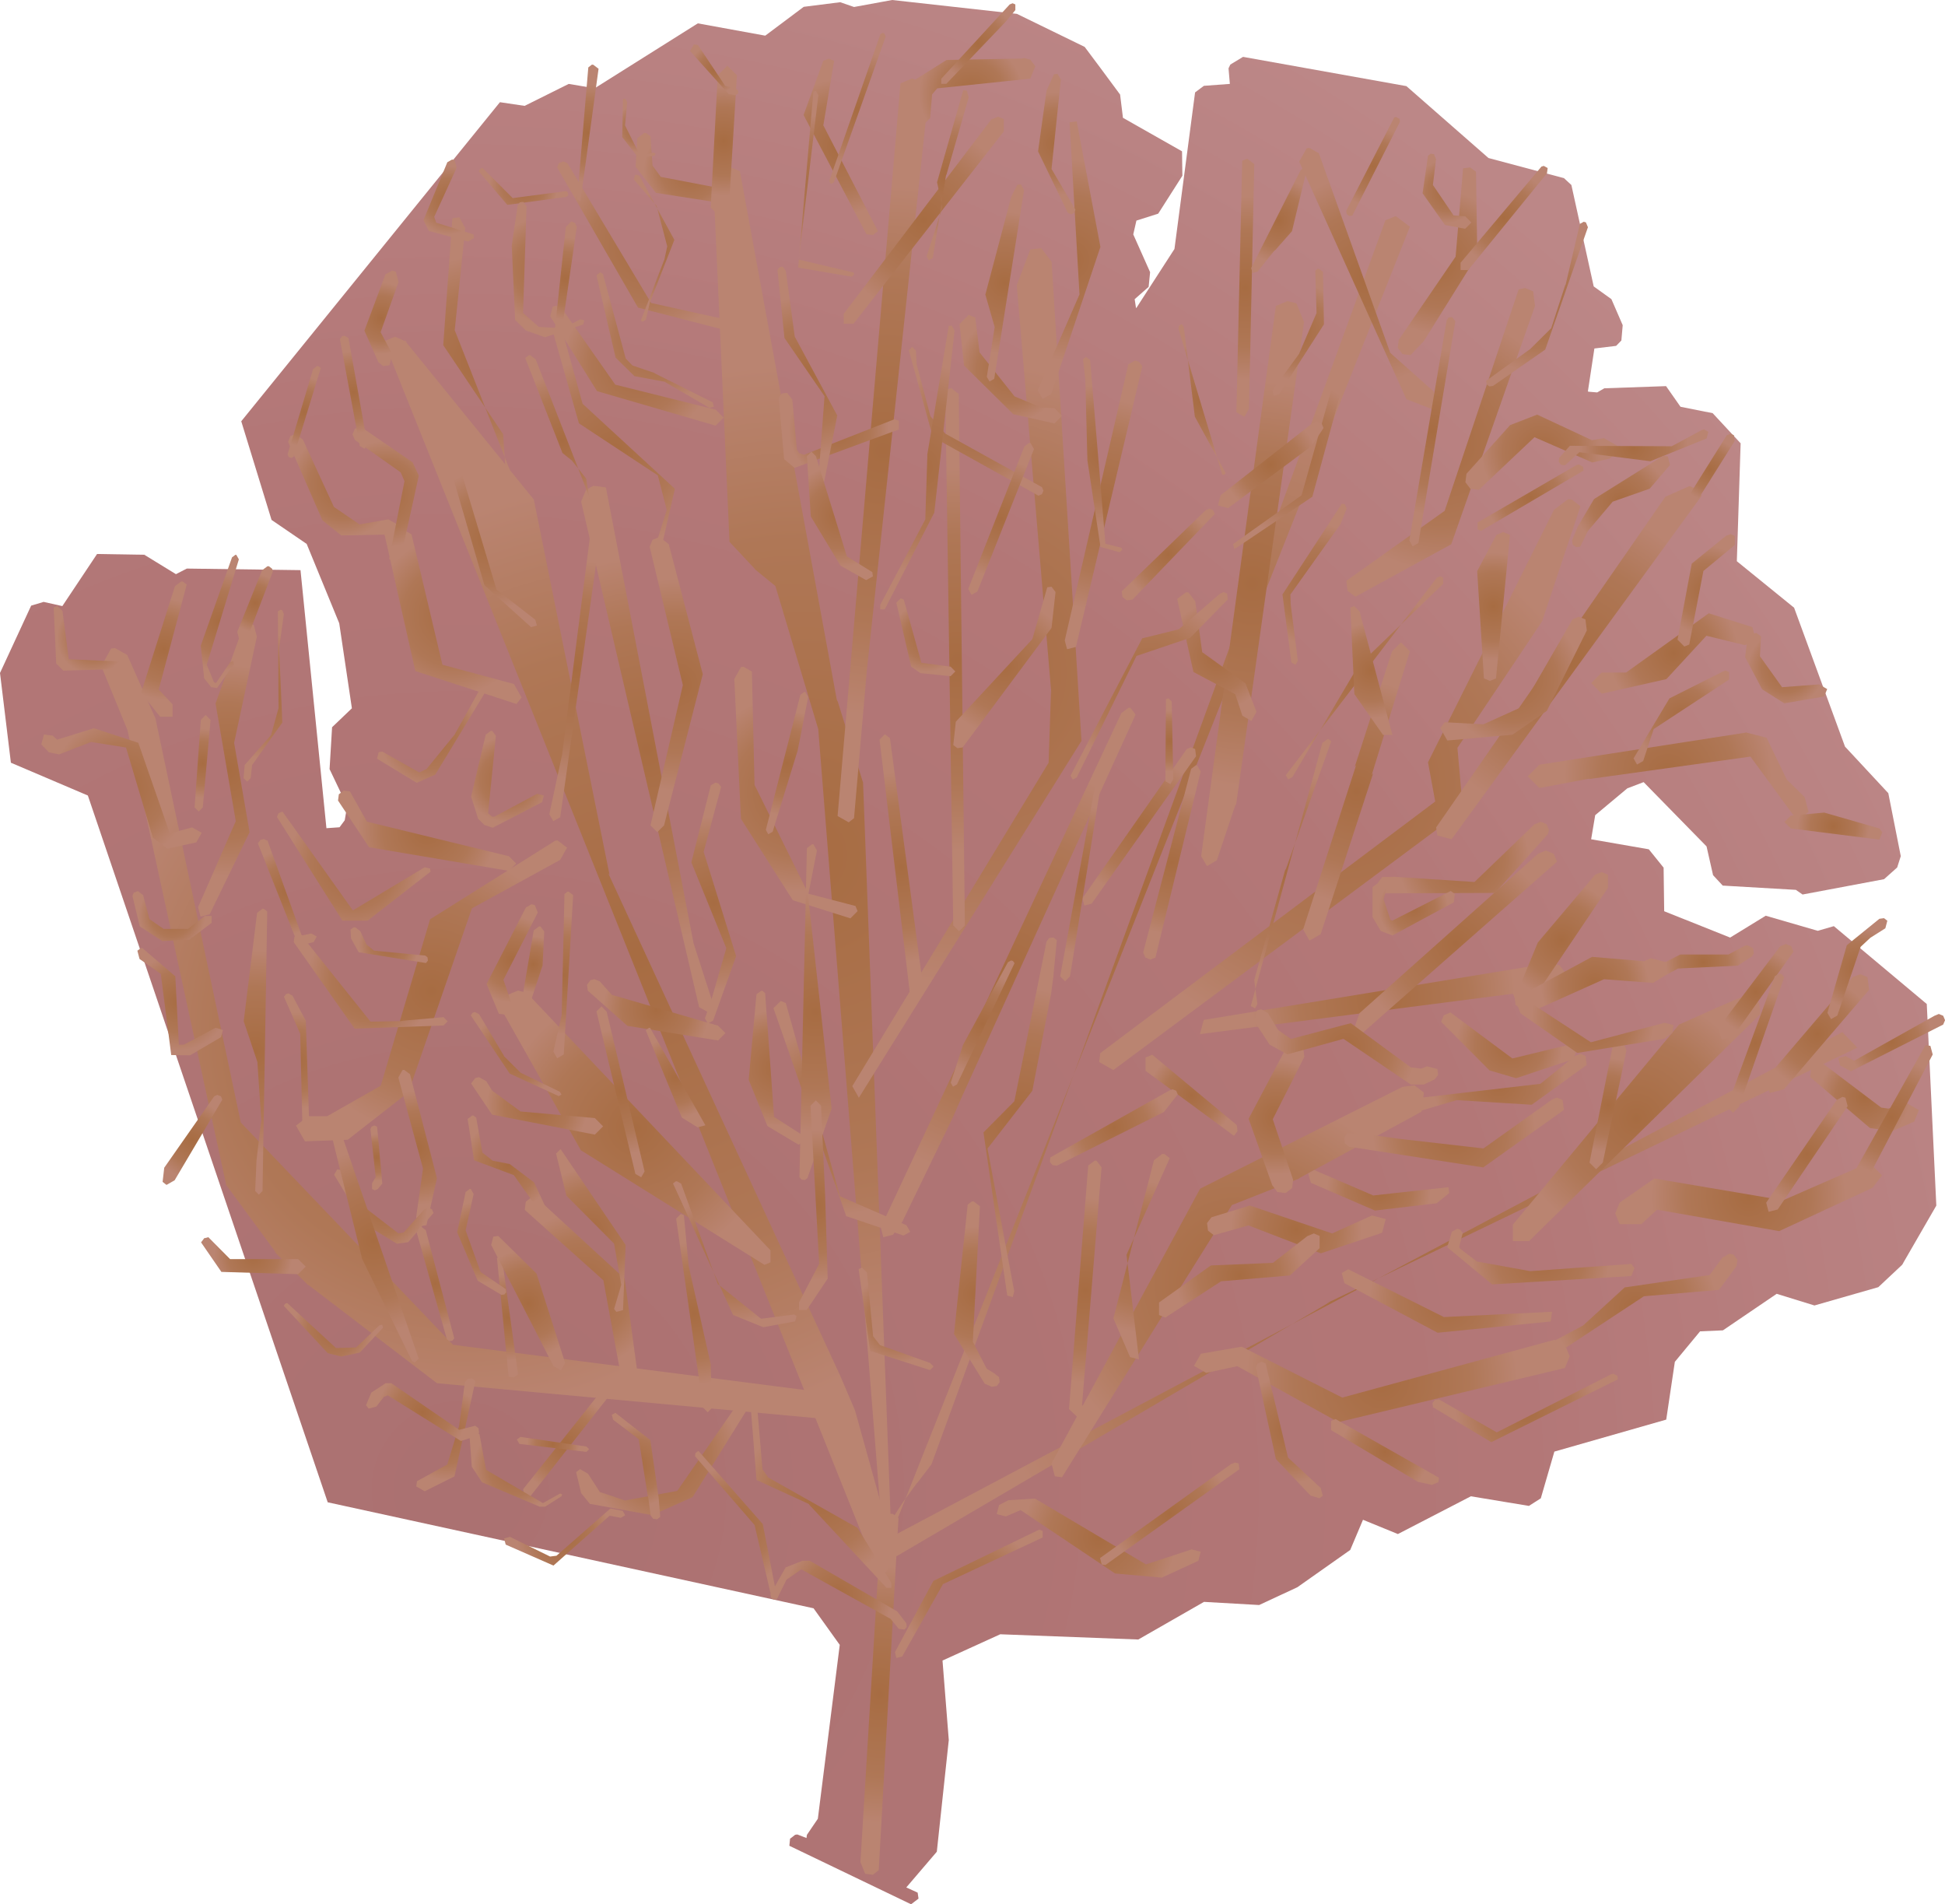 <svg id="Layer_1" data-name="Layer 1" xmlns="http://www.w3.org/2000/svg" xmlns:xlink="http://www.w3.org/1999/xlink" viewBox="0 0 333.85 326.82"><defs><style>.cls-1{fill:url(#radial-gradient);}.cls-2{fill:url(#radial-gradient-2);}.cls-3{fill:url(#radial-gradient-3);}.cls-4{fill:url(#radial-gradient-4);}.cls-5{fill:url(#radial-gradient-5);}.cls-6{fill:url(#radial-gradient-6);}.cls-7{fill:url(#radial-gradient-7);}.cls-8{fill:url(#radial-gradient-8);}.cls-9{fill:url(#radial-gradient-9);}.cls-10{fill:url(#radial-gradient-10);}.cls-11{fill:url(#radial-gradient-11);}.cls-12{fill:url(#radial-gradient-12);}.cls-13{fill:url(#radial-gradient-13);}.cls-14{fill:url(#radial-gradient-14);}.cls-15{fill:url(#radial-gradient-15);}.cls-16{fill:url(#radial-gradient-16);}.cls-17{fill:url(#radial-gradient-17);}.cls-18{fill:url(#radial-gradient-18);}.cls-19{fill:url(#radial-gradient-19);}.cls-20{fill:url(#radial-gradient-20);}.cls-21{fill:url(#radial-gradient-21);}.cls-22{fill:url(#radial-gradient-22);}.cls-23{fill:url(#radial-gradient-23);}.cls-24{fill:url(#radial-gradient-24);}.cls-25{fill:url(#radial-gradient-25);}.cls-26{fill:url(#radial-gradient-26);}.cls-27{fill:url(#radial-gradient-27);}.cls-28{fill:url(#radial-gradient-28);}.cls-29{fill:url(#radial-gradient-29);}.cls-30{fill:url(#radial-gradient-30);}.cls-31{fill:url(#radial-gradient-31);}.cls-32{fill:url(#radial-gradient-32);}.cls-33{fill:url(#radial-gradient-33);}.cls-34{fill:url(#radial-gradient-34);}.cls-35{fill:url(#radial-gradient-35);}.cls-36{fill:url(#radial-gradient-36);}.cls-37{fill:url(#radial-gradient-37);}.cls-38{fill:url(#radial-gradient-38);}.cls-39{fill:url(#radial-gradient-39);}.cls-40{fill:url(#radial-gradient-40);}.cls-41{fill:url(#radial-gradient-41);}.cls-42{fill:url(#radial-gradient-42);}.cls-43{fill:url(#radial-gradient-43);}.cls-44{fill:url(#radial-gradient-44);}.cls-45{fill:url(#radial-gradient-45);}.cls-46{fill:url(#radial-gradient-46);}.cls-47{fill:url(#radial-gradient-47);}.cls-48{fill:url(#radial-gradient-48);}.cls-49{fill:url(#radial-gradient-49);}.cls-50{fill:url(#radial-gradient-50);}.cls-51{fill:url(#radial-gradient-51);}.cls-52{fill:url(#radial-gradient-52);}.cls-53{fill:url(#radial-gradient-53);}.cls-54{fill:url(#radial-gradient-54);}.cls-55{fill:url(#radial-gradient-55);}.cls-56{fill:url(#radial-gradient-56);}.cls-57{fill:url(#radial-gradient-57);}.cls-58{fill:url(#radial-gradient-58);}.cls-59{fill:url(#radial-gradient-59);}.cls-60{fill:url(#radial-gradient-60);}.cls-61{fill:url(#radial-gradient-61);}.cls-62{fill:url(#radial-gradient-62);}.cls-63{fill:url(#radial-gradient-63);}.cls-64{fill:url(#radial-gradient-64);}.cls-65{fill:url(#radial-gradient-65);}.cls-66{fill:url(#radial-gradient-66);}.cls-67{fill:url(#radial-gradient-67);}.cls-68{fill:url(#radial-gradient-68);}.cls-69{fill:url(#radial-gradient-69);}.cls-70{fill:url(#radial-gradient-70);}.cls-71{fill:url(#radial-gradient-71);}.cls-72{fill:url(#radial-gradient-72);}.cls-73{fill:url(#radial-gradient-73);}.cls-74{fill:url(#radial-gradient-74);}.cls-75{fill:url(#radial-gradient-75);}.cls-76{fill:url(#radial-gradient-76);}.cls-77{fill:url(#radial-gradient-77);}.cls-78{fill:url(#radial-gradient-78);}.cls-79{fill:url(#radial-gradient-79);}.cls-80{fill:url(#radial-gradient-80);}.cls-81{fill:url(#radial-gradient-81);}.cls-82{fill:url(#radial-gradient-82);}.cls-83{fill:url(#radial-gradient-83);}.cls-84{fill:url(#radial-gradient-84);}.cls-85{fill:url(#radial-gradient-85);}.cls-86{fill:url(#radial-gradient-86);}.cls-87{fill:url(#radial-gradient-87);}.cls-88{fill:url(#radial-gradient-88);}.cls-89{fill:url(#radial-gradient-89);}.cls-90{fill:url(#radial-gradient-90);}.cls-91{fill:url(#radial-gradient-91);}.cls-92{fill:url(#radial-gradient-92);}.cls-93{fill:url(#radial-gradient-93);}.cls-94{fill:url(#radial-gradient-94);}.cls-95{fill:url(#radial-gradient-95);}.cls-96{fill:url(#radial-gradient-96);}.cls-97{fill:url(#radial-gradient-97);}.cls-98{fill:url(#radial-gradient-98);}.cls-99{fill:url(#radial-gradient-99);}.cls-100{fill:url(#radial-gradient-100);}.cls-101{fill:url(#radial-gradient-101);}.cls-102{fill:url(#radial-gradient-102);}.cls-103{fill:url(#radial-gradient-103);}.cls-104{fill:url(#radial-gradient-104);}.cls-105{fill:url(#radial-gradient-105);}.cls-106{fill:url(#radial-gradient-106);}.cls-107{fill:url(#radial-gradient-107);}.cls-108{fill:url(#radial-gradient-108);}.cls-109{fill:url(#radial-gradient-109);}.cls-110{fill:url(#radial-gradient-110);}.cls-111{fill:url(#radial-gradient-111);}.cls-112{fill:url(#radial-gradient-112);}.cls-113{fill:url(#radial-gradient-113);}.cls-114{fill:url(#radial-gradient-114);}.cls-115{fill:url(#radial-gradient-115);}.cls-116{fill:url(#radial-gradient-116);}.cls-117{fill:url(#radial-gradient-117);}.cls-118{fill:url(#radial-gradient-118);}.cls-119{fill:url(#radial-gradient-119);}.cls-120{fill:url(#radial-gradient-120);}.cls-121{fill:url(#radial-gradient-121);}.cls-122{fill:url(#radial-gradient-122);}.cls-123{fill:url(#radial-gradient-123);}.cls-124{fill:url(#radial-gradient-124);}.cls-125{fill:url(#radial-gradient-125);}.cls-126{fill:url(#radial-gradient-126);}.cls-127{fill:url(#radial-gradient-127);}.cls-128{fill:url(#radial-gradient-128);}.cls-129{fill:url(#radial-gradient-129);}.cls-130{fill:url(#radial-gradient-130);}.cls-131{fill:url(#radial-gradient-131);}.cls-132{fill:url(#radial-gradient-132);}.cls-133{fill:url(#radial-gradient-133);}.cls-134{fill:url(#radial-gradient-134);}.cls-135{fill:url(#radial-gradient-135);}.cls-136{fill:url(#radial-gradient-136);}.cls-137{fill:url(#radial-gradient-137);}.cls-138{fill:url(#radial-gradient-138);}.cls-139{fill:url(#radial-gradient-139);}.cls-140{fill:url(#radial-gradient-140);}.cls-141{fill:url(#radial-gradient-141);}.cls-142{fill:url(#radial-gradient-142);}.cls-143{fill:url(#radial-gradient-143);}.cls-144{fill:url(#radial-gradient-144);}.cls-145{fill:url(#radial-gradient-145);}.cls-146{fill:url(#radial-gradient-146);}.cls-147{fill:url(#radial-gradient-147);}.cls-148{fill:url(#radial-gradient-148);}.cls-149{fill:url(#radial-gradient-149);}.cls-150{fill:url(#radial-gradient-150);}.cls-151{fill:url(#radial-gradient-151);}.cls-152{fill:url(#radial-gradient-152);}.cls-153{fill:url(#radial-gradient-153);}.cls-154{fill:url(#radial-gradient-154);}.cls-155{fill:url(#radial-gradient-155);}.cls-156{fill:url(#radial-gradient-156);}.cls-157{fill:url(#radial-gradient-157);}.cls-158{fill:url(#radial-gradient-158);}.cls-159{fill:url(#radial-gradient-159);}.cls-160{fill:url(#radial-gradient-160);}.cls-161{fill:url(#radial-gradient-161);}.cls-162{fill:url(#radial-gradient-162);}.cls-163{fill:url(#radial-gradient-163);}.cls-164{fill:url(#radial-gradient-164);}.cls-165{fill:url(#radial-gradient-165);}.cls-166{fill:url(#radial-gradient-166);}.cls-167{fill:url(#radial-gradient-167);}.cls-168{fill:url(#radial-gradient-168);}.cls-169{fill:url(#radial-gradient-169);}.cls-170{fill:url(#radial-gradient-170);}.cls-171{fill:url(#radial-gradient-171);}.cls-172{fill:url(#radial-gradient-172);}.cls-173{fill:url(#radial-gradient-173);}.cls-174{fill:url(#radial-gradient-174);}.cls-175{fill:url(#radial-gradient-175);}.cls-176{fill:url(#radial-gradient-176);}.cls-177{fill:url(#radial-gradient-177);}.cls-178{fill:url(#radial-gradient-178);}.cls-179{fill:url(#radial-gradient-179);}.cls-180{fill:url(#radial-gradient-180);}.cls-181{fill:url(#radial-gradient-181);}.cls-182{fill:url(#radial-gradient-182);}.cls-183{fill:url(#radial-gradient-183);}.cls-184{fill:url(#radial-gradient-184);}.cls-185{fill:url(#radial-gradient-185);}.cls-186{fill:url(#radial-gradient-186);}.cls-187{fill:url(#radial-gradient-187);}.cls-188{fill:url(#radial-gradient-188);}.cls-189{fill:url(#radial-gradient-189);}.cls-190{fill:url(#radial-gradient-190);}.cls-191{fill:url(#radial-gradient-191);}.cls-192{fill:url(#radial-gradient-192);}.cls-193{fill:url(#radial-gradient-193);}.cls-194{fill:url(#radial-gradient-194);}.cls-195{fill:url(#radial-gradient-195);}.cls-196{fill:url(#radial-gradient-196);}.cls-197{fill:url(#radial-gradient-197);}.cls-198{fill:url(#radial-gradient-198);}.cls-199{fill:url(#radial-gradient-199);}.cls-200{fill:url(#radial-gradient-200);}.cls-201{fill:url(#radial-gradient-201);}.cls-202{fill:url(#radial-gradient-202);}.cls-203{fill:url(#radial-gradient-203);}.cls-204{fill:url(#radial-gradient-204);}.cls-205{fill:url(#radial-gradient-205);}.cls-206{fill:url(#radial-gradient-206);}.cls-207{fill:url(#radial-gradient-207);}.cls-208{fill:url(#radial-gradient-208);}.cls-209{fill:url(#radial-gradient-209);}.cls-210{fill:url(#radial-gradient-210);}</style><radialGradient id="radial-gradient" cx="79" cy="255.68" r="285.59" gradientUnits="userSpaceOnUse"><stop offset="0" stop-color="#ab7171"/><stop offset="0.64" stop-color="#b37777"/><stop offset="1" stop-color="#bc8787"/></radialGradient><radialGradient id="radial-gradient-2" cx="138.07" cy="146.76" r="84.28" gradientUnits="userSpaceOnUse"><stop offset="0" stop-color="#a76c42"/><stop offset="0.64" stop-color="#af7756"/><stop offset="1" stop-color="#ba8471"/></radialGradient><radialGradient id="radial-gradient-3" cx="151.58" cy="77.32" r="45.45" xlink:href="#radial-gradient-2"/><radialGradient id="radial-gradient-4" cx="165.96" cy="115.49" r="53.4" xlink:href="#radial-gradient-2"/><radialGradient id="radial-gradient-5" cx="195.97" cy="152.04" r="87.56" xlink:href="#radial-gradient-2"/><radialGradient id="radial-gradient-6" cx="214.96" cy="100.16" r="34.84" xlink:href="#radial-gradient-2"/><radialGradient id="radial-gradient-7" cx="247.29" cy="75.92" r="21.97" xlink:href="#radial-gradient-2"/><radialGradient id="radial-gradient-8" cx="229.96" cy="134.65" r="45.31" xlink:href="#radial-gradient-2"/><radialGradient id="radial-gradient-9" cx="269.3" cy="113.74" r="26.8" xlink:href="#radial-gradient-2"/><radialGradient id="radial-gradient-10" cx="235.21" cy="222.12" r="67.11" xlink:href="#radial-gradient-2"/><radialGradient id="radial-gradient-11" cx="237.45" cy="171.37" r="22.68" xlink:href="#radial-gradient-2"/><radialGradient id="radial-gradient-12" cx="212.45" cy="219.9" r="32.81" xlink:href="#radial-gradient-2"/><radialGradient id="radial-gradient-13" cx="280.94" cy="191.98" r="21.11" xlink:href="#radial-gradient-2"/><radialGradient id="radial-gradient-14" cx="237.14" cy="237.02" r="23.34" xlink:href="#radial-gradient-2"/><radialGradient id="radial-gradient-15" cx="150.97" cy="290.72" r="22.05" xlink:href="#radial-gradient-2"/><radialGradient id="radial-gradient-16" cx="109.5" cy="163.83" r="81.07" xlink:href="#radial-gradient-2"/><radialGradient id="radial-gradient-17" cx="111.08" cy="128.54" r="32.93" xlink:href="#radial-gradient-2"/><radialGradient id="radial-gradient-18" cx="74.08" cy="170.07" r="24.6" xlink:href="#radial-gradient-2"/><radialGradient id="radial-gradient-19" cx="77.73" cy="105.6" r="13.6" xlink:href="#radial-gradient-2"/><radialGradient id="radial-gradient-20" cx="109.09" cy="193.54" r="23.35" xlink:href="#radial-gradient-2"/><radialGradient id="radial-gradient-21" cx="80.17" cy="177.3" r="64.44" xlink:href="#radial-gradient-2"/><radialGradient id="radial-gradient-22" cx="111.09" cy="42.28" r="15.04" xlink:href="#radial-gradient-2"/><radialGradient id="radial-gradient-23" cx="144.31" cy="25.2" r="11.62" xlink:href="#radial-gradient-2"/><radialGradient id="radial-gradient-24" cx="158.56" cy="37.77" r="15.89" xlink:href="#radial-gradient-2"/><radialGradient id="radial-gradient-25" cx="164.33" cy="113.17" r="32.98" xlink:href="#radial-gradient-2"/><radialGradient id="radial-gradient-26" cx="189.42" cy="86.65" r="18.14" xlink:href="#radial-gradient-2"/><radialGradient id="radial-gradient-27" cx="183.5" cy="44.64" r="17.26" xlink:href="#radial-gradient-2"/><radialGradient id="radial-gradient-28" cx="213.77" cy="49.38" r="15.71" xlink:href="#radial-gradient-2"/><radialGradient id="radial-gradient-29" cx="208.87" cy="112.67" r="9.18" xlink:href="#radial-gradient-2"/><radialGradient id="radial-gradient-30" cx="234.83" cy="47.78" r="17.91" xlink:href="#radial-gradient-2"/><radialGradient id="radial-gradient-31" cx="246.74" cy="44.84" r="12.37" xlink:href="#radial-gradient-2"/><radialGradient id="radial-gradient-32" cx="264.54" cy="77.61" r="10.27" xlink:href="#radial-gradient-2"/><radialGradient id="radial-gradient-33" cx="232.84" cy="135.84" r="19.22" xlink:href="#radial-gradient-2"/><radialGradient id="radial-gradient-34" cx="256.36" cy="104.08" r="9.25" xlink:href="#radial-gradient-2"/><radialGradient id="radial-gradient-35" cx="259.79" cy="116.47" r="11.64" xlink:href="#radial-gradient-2"/><radialGradient id="radial-gradient-36" cx="287.26" cy="112.11" r="11.12" xlink:href="#radial-gradient-2"/><radialGradient id="radial-gradient-37" cx="286.31" cy="132.99" r="17.81" xlink:href="#radial-gradient-2"/><radialGradient id="radial-gradient-38" cx="249.85" cy="161.98" r="16.74" xlink:href="#radial-gradient-2"/><radialGradient id="radial-gradient-39" cx="259.05" cy="179.41" r="9.18" xlink:href="#radial-gradient-2"/><radialGradient id="radial-gradient-40" cx="268.05" cy="161.4" r="10.02" xlink:href="#radial-gradient-2"/><radialGradient id="radial-gradient-41" cx="273.74" cy="168.98" r="9.29" xlink:href="#radial-gradient-2"/><radialGradient id="radial-gradient-42" cx="301.41" cy="170.2" r="7.36" xlink:href="#radial-gradient-2"/><radialGradient id="radial-gradient-43" cx="276.01" cy="189.67" r="8.09" xlink:href="#radial-gradient-2"/><radialGradient id="radial-gradient-44" cx="311.92" cy="177.39" r="9.55" xlink:href="#radial-gradient-2"/><radialGradient id="radial-gradient-45" cx="320.04" cy="188.25" r="7.81" xlink:href="#radial-gradient-2"/><radialGradient id="radial-gradient-46" cx="300.13" cy="205.41" r="16.71" xlink:href="#radial-gradient-2"/><radialGradient id="radial-gradient-47" cx="222.51" cy="211" r="11.23" xlink:href="#radial-gradient-2"/><radialGradient id="radial-gradient-48" cx="219.11" cy="191.75" r="9.82" xlink:href="#radial-gradient-2"/><radialGradient id="radial-gradient-49" cx="195.95" cy="215.67" r="12.93" xlink:href="#radial-gradient-2"/><radialGradient id="radial-gradient-50" cx="109.33" cy="62.76" r="12.79" xlink:href="#radial-gradient-2"/><radialGradient id="radial-gradient-51" cx="82.65" cy="61.81" r="17.94" xlink:href="#radial-gradient-2"/><radialGradient id="radial-gradient-52" cx="116.09" cy="117.49" r="18.2" xlink:href="#radial-gradient-2"/><radialGradient id="radial-gradient-53" cx="136.62" cy="136.02" r="17" xlink:href="#radial-gradient-2"/><radialGradient id="radial-gradient-54" cx="144.5" cy="191.92" r="16.48" xlink:href="#radial-gradient-2"/><radialGradient id="radial-gradient-55" cx="112.64" cy="173.31" r="9.19" xlink:href="#radial-gradient-2"/><radialGradient id="radial-gradient-56" cx="73.31" cy="142.57" r="11.86" xlink:href="#radial-gradient-2"/><radialGradient id="radial-gradient-57" cx="63.63" cy="168.39" r="10.98" xlink:href="#radial-gradient-2"/><radialGradient id="radial-gradient-58" cx="71.68" cy="197" r="9.76" xlink:href="#radial-gradient-2"/><radialGradient id="radial-gradient-59" cx="92.19" cy="189.81" r="8.73" xlink:href="#radial-gradient-2"/><radialGradient id="radial-gradient-60" cx="87.91" cy="164.67" r="7.39" xlink:href="#radial-gradient-2"/><radialGradient id="radial-gradient-61" cx="58.88" cy="83.2" r="9.07" xlink:href="#radial-gradient-2"/><radialGradient id="radial-gradient-62" cx="66.2" cy="84.8" r="9.14" xlink:href="#radial-gradient-2"/><radialGradient id="radial-gradient-63" cx="65.48" cy="54.63" r="6.15" xlink:href="#radial-gradient-2"/><radialGradient id="radial-gradient-64" cx="118.44" cy="29.08" r="7.94" xlink:href="#radial-gradient-2"/><radialGradient id="radial-gradient-65" cx="124.24" cy="24.24" r="9.3" xlink:href="#radial-gradient-2"/><radialGradient id="radial-gradient-66" cx="166.7" cy="16.11" r="8.91" xlink:href="#radial-gradient-2"/><radialGradient id="radial-gradient-67" cx="143.97" cy="73.86" r="8.6" xlink:href="#radial-gradient-2"/><radialGradient id="radial-gradient-68" cx="173.49" cy="63.35" r="9.06" xlink:href="#radial-gradient-2"/><radialGradient id="radial-gradient-69" cx="99.8" cy="221.45" r="13.32" xlink:href="#radial-gradient-2"/><radialGradient id="radial-gradient-70" cx="87.11" cy="226.08" r="7.41" xlink:href="#radial-gradient-2"/><radialGradient id="radial-gradient-71" cx="39.06" cy="132.21" r="18.13" xlink:href="#radial-gradient-2"/><radialGradient id="radial-gradient-72" cx="28.13" cy="111.4" r="8.67" xlink:href="#radial-gradient-2"/><radialGradient id="radial-gradient-73" cx="76.53" cy="246.25" r="7.73" xlink:href="#radial-gradient-2"/><radialGradient id="radial-gradient-74" cx="43.47" cy="215.48" r="6.73" xlink:href="#radial-gradient-2"/><radialGradient id="radial-gradient-75" cx="173.04" cy="166.89" r="35.66" xlink:href="#radial-gradient-2"/><radialGradient id="radial-gradient-76" cx="195.54" cy="141.83" r="11.83" xlink:href="#radial-gradient-2"/><radialGradient id="radial-gradient-77" cx="168.67" cy="175.67" r="8.58" xlink:href="#radial-gradient-2"/><radialGradient id="radial-gradient-78" cx="200.71" cy="127.2" r="5.23" xlink:href="#radial-gradient-2"/><radialGradient id="radial-gradient-79" cx="206.33" cy="68.55" r="9.56" xlink:href="#radial-gradient-2"/><radialGradient id="radial-gradient-80" cx="219.47" cy="37.85" r="7.2" xlink:href="#radial-gradient-2"/><radialGradient id="radial-gradient-81" cx="235.68" cy="28.57" r="6.84" xlink:href="#radial-gradient-2"/><radialGradient id="radial-gradient-82" cx="221.48" cy="78.09" r="13.36" xlink:href="#radial-gradient-2"/><radialGradient id="radial-gradient-83" cx="222.83" cy="56.99" r="8.32" xlink:href="#radial-gradient-2"/><radialGradient id="radial-gradient-84" cx="248.37" cy="32.82" r="5.43" xlink:href="#radial-gradient-2"/><radialGradient id="radial-gradient-85" cx="258.15" cy="37.41" r="8.23" xlink:href="#radial-gradient-2"/><radialGradient id="radial-gradient-86" cx="263.85" cy="52.15" r="11.74" xlink:href="#radial-gradient-2"/><radialGradient id="radial-gradient-87" cx="280.39" cy="76.78" r="9.34" xlink:href="#radial-gradient-2"/><radialGradient id="radial-gradient-88" cx="262.72" cy="85.41" r="7.59" xlink:href="#radial-gradient-2"/><radialGradient id="radial-gradient-89" cx="245.85" cy="74.08" r="14.19" xlink:href="#radial-gradient-2"/><radialGradient id="radial-gradient-90" cx="234.2" cy="116.34" r="15.59" xlink:href="#radial-gradient-2"/><radialGradient id="radial-gradient-91" cx="225.64" cy="100.28" r="10.52" xlink:href="#radial-gradient-2"/><radialGradient id="radial-gradient-92" cx="189.25" cy="78.08" r="12.07" xlink:href="#radial-gradient-2"/><radialGradient id="radial-gradient-93" cx="167.53" cy="72.27" r="12.19" xlink:href="#radial-gradient-2"/><radialGradient id="radial-gradient-94" cx="172.47" cy="48.54" r="12.19" xlink:href="#radial-gradient-2"/><radialGradient id="radial-gradient-95" cx="162.68" cy="30.06" r="10.63" xlink:href="#radial-gradient-2"/><radialGradient id="radial-gradient-96" cx="181.42" cy="24.66" r="8.82" xlink:href="#radial-gradient-2"/><radialGradient id="radial-gradient-97" cx="141.48" cy="31.56" r="11.84" xlink:href="#radial-gradient-2"/><radialGradient id="radial-gradient-98" cx="147.18" cy="18.62" r="9.79" xlink:href="#radial-gradient-2"/><radialGradient id="radial-gradient-99" cx="167.92" cy="7.48" r="6.64" xlink:href="#radial-gradient-2"/><radialGradient id="radial-gradient-100" cx="138.58" cy="64.5" r="13.69" xlink:href="#radial-gradient-2"/><radialGradient id="radial-gradient-101" cx="157.53" cy="80.14" r="17.8" xlink:href="#radial-gradient-2"/><radialGradient id="radial-gradient-102" cx="144.16" cy="88.55" r="8.76" xlink:href="#radial-gradient-2"/><radialGradient id="radial-gradient-103" cx="112.45" cy="58.37" r="10.88" xlink:href="#radial-gradient-2"/><radialGradient id="radial-gradient-104" cx="112.24" cy="42.56" r="9.26" xlink:href="#radial-gradient-2"/><radialGradient id="radial-gradient-105" cx="109.67" cy="22" r="4.11" xlink:href="#radial-gradient-2"/><radialGradient id="radial-gradient-106" cx="89.86" cy="31.99" r="5.88" xlink:href="#radial-gradient-2"/><radialGradient id="radial-gradient-107" cx="100.9" cy="22.81" r="8.38" xlink:href="#radial-gradient-2"/><radialGradient id="radial-gradient-108" cx="77.03" cy="34.38" r="5.86" xlink:href="#radial-gradient-2"/><radialGradient id="radial-gradient-109" cx="94.05" cy="46.27" r="9.33" xlink:href="#radial-gradient-2"/><radialGradient id="radial-gradient-110" cx="97.09" cy="47.81" r="7.06" xlink:href="#radial-gradient-2"/><radialGradient id="radial-gradient-111" cx="122.59" cy="11.97" r="4.25" xlink:href="#radial-gradient-2"/><radialGradient id="radial-gradient-112" cx="105.32" cy="77.39" r="16.78" xlink:href="#radial-gradient-2"/><radialGradient id="radial-gradient-113" cx="96.5" cy="75.59" r="11.29" xlink:href="#radial-gradient-2"/><radialGradient id="radial-gradient-114" cx="60.7" cy="67.32" r="7.06" xlink:href="#radial-gradient-2"/><radialGradient id="radial-gradient-115" cx="52.21" cy="70.72" r="5.94" xlink:href="#radial-gradient-2"/><radialGradient id="radial-gradient-116" cx="84.36" cy="92.48" r="12.04" xlink:href="#radial-gradient-2"/><radialGradient id="radial-gradient-117" cx="73.95" cy="126.29" r="8.7" xlink:href="#radial-gradient-2"/><radialGradient id="radial-gradient-118" cx="87.11" cy="133.73" r="7.37" xlink:href="#radial-gradient-2"/><radialGradient id="radial-gradient-119" cx="60.72" cy="148.64" r="11.43" xlink:href="#radial-gradient-2"/><radialGradient id="radial-gradient-120" cx="45.3" cy="119.4" r="10.71" xlink:href="#radial-gradient-2"/><radialGradient id="radial-gradient-121" cx="37.75" cy="106.64" r="8.42" xlink:href="#radial-gradient-2"/><radialGradient id="radial-gradient-122" cx="43.81" cy="103.49" r="4.98" xlink:href="#radial-gradient-2"/><radialGradient id="radial-gradient-123" cx="15.89" cy="109.53" r="6.14" xlink:href="#radial-gradient-2"/><radialGradient id="radial-gradient-124" cx="20.85" cy="135.32" r="12.17" xlink:href="#radial-gradient-2"/><radialGradient id="radial-gradient-125" cx="29.53" cy="157.15" r="5.7" xlink:href="#radial-gradient-2"/><radialGradient id="radial-gradient-126" cx="30.92" cy="171.89" r="8.34" xlink:href="#radial-gradient-2"/><radialGradient id="radial-gradient-127" cx="33.03" cy="195.64" r="6.55" xlink:href="#radial-gradient-2"/><radialGradient id="radial-gradient-128" cx="43.85" cy="180.5" r="17.41" xlink:href="#radial-gradient-2"/><radialGradient id="radial-gradient-129" cx="49.32" cy="153.04" r="7.32" xlink:href="#radial-gradient-2"/><radialGradient id="radial-gradient-130" cx="34.77" cy="130.99" r="5.93" xlink:href="#radial-gradient-2"/><radialGradient id="radial-gradient-131" cx="96.68" cy="167.32" r="10.18" xlink:href="#radial-gradient-2"/><radialGradient id="radial-gradient-132" cx="91.55" cy="165.5" r="4.81" xlink:href="#radial-gradient-2"/><radialGradient id="radial-gradient-133" cx="87.18" cy="199.97" r="7.77" xlink:href="#radial-gradient-2"/><radialGradient id="radial-gradient-134" cx="82.67" cy="213.13" r="7.09" xlink:href="#radial-gradient-2"/><radialGradient id="radial-gradient-135" cx="65.88" cy="207.09" r="7.53" xlink:href="#radial-gradient-2"/><radialGradient id="radial-gradient-136" cx="50.92" cy="182.04" r="8.31" xlink:href="#radial-gradient-2"/><radialGradient id="radial-gradient-137" cx="64.64" cy="198.68" r="4" xlink:href="#radial-gradient-2"/><radialGradient id="radial-gradient-138" cx="64.16" cy="212.97" r="15.7" xlink:href="#radial-gradient-2"/><radialGradient id="radial-gradient-139" cx="57.21" cy="228.22" r="6.86" xlink:href="#radial-gradient-2"/><radialGradient id="radial-gradient-140" cx="72.52" cy="242.38" r="7.71" xlink:href="#radial-gradient-2"/><radialGradient id="radial-gradient-141" cx="74.75" cy="220.35" r="7.31" xlink:href="#radial-gradient-2"/><radialGradient id="radial-gradient-142" cx="90.64" cy="223.66" r="9.3" xlink:href="#radial-gradient-2"/><radialGradient id="radial-gradient-143" cx="101.43" cy="211.17" r="10.74" xlink:href="#radial-gradient-2"/><radialGradient id="radial-gradient-144" cx="106.52" cy="187.37" r="10.78" xlink:href="#radial-gradient-2"/><radialGradient id="radial-gradient-145" cx="88.58" cy="180.89" r="7.51" xlink:href="#radial-gradient-2"/><radialGradient id="radial-gradient-146" cx="66.8" cy="162.2" r="5.18" xlink:href="#radial-gradient-2"/><radialGradient id="radial-gradient-147" cx="98.81" cy="114.84" r="18.73" xlink:href="#radial-gradient-2"/><radialGradient id="radial-gradient-148" cx="122.51" cy="154.99" r="14.87" xlink:href="#radial-gradient-2"/><radialGradient id="radial-gradient-149" cx="135.08" cy="130.97" r="9.01" xlink:href="#radial-gradient-2"/><radialGradient id="radial-gradient-150" cx="139.98" cy="173.7" r="20.48" xlink:href="#radial-gradient-2"/><radialGradient id="radial-gradient-151" cx="133.34" cy="183.26" r="9.93" xlink:href="#radial-gradient-2"/><radialGradient id="radial-gradient-152" cx="115.96" cy="184.93" r="7.04" xlink:href="#radial-gradient-2"/><radialGradient id="radial-gradient-153" cx="139.79" cy="206.85" r="12.85" xlink:href="#radial-gradient-2"/><radialGradient id="radial-gradient-154" cx="126.08" cy="215.25" r="11.61" xlink:href="#radial-gradient-2"/><radialGradient id="radial-gradient-155" cx="119.17" cy="225.41" r="12.2" xlink:href="#radial-gradient-2"/><radialGradient id="radial-gradient-156" cx="154.77" cy="148.79" r="16.32" xlink:href="#radial-gradient-2"/><radialGradient id="radial-gradient-157" cx="172.4" cy="114.54" r="11.6" xlink:href="#radial-gradient-2"/><radialGradient id="radial-gradient-158" cx="158.92" cy="109.37" r="5.93" xlink:href="#radial-gradient-2"/><radialGradient id="radial-gradient-159" cx="171.83" cy="89.04" r="10.06" xlink:href="#radial-gradient-2"/><radialGradient id="radial-gradient-160" cx="200.52" cy="95.17" r="7.93" xlink:href="#radial-gradient-2"/><radialGradient id="radial-gradient-161" cx="197.25" cy="117.69" r="14.85" xlink:href="#radial-gradient-2"/><radialGradient id="radial-gradient-162" cx="185.54" cy="150.99" r="12.58" xlink:href="#radial-gradient-2"/><radialGradient id="radial-gradient-163" cx="175.07" cy="191.75" r="22.26" xlink:href="#radial-gradient-2"/><radialGradient id="radial-gradient-164" cx="201.16" cy="148.01" r="12.3" xlink:href="#radial-gradient-2"/><radialGradient id="radial-gradient-165" cx="218.12" cy="79.74" r="8.29" xlink:href="#radial-gradient-2"/><radialGradient id="radial-gradient-166" cx="221.59" cy="149.96" r="17.05" xlink:href="#radial-gradient-2"/><radialGradient id="radial-gradient-167" cx="235.39" cy="115.07" r="8.22" xlink:href="#radial-gradient-2"/><radialGradient id="radial-gradient-168" cx="278.24" cy="86.07" r="8.12" xlink:href="#radial-gradient-2"/><radialGradient id="radial-gradient-169" cx="293.55" cy="80.64" r="5.32" xlink:href="#radial-gradient-2"/><radialGradient id="radial-gradient-170" cx="306.58" cy="114.67" r="6.56" xlink:href="#radial-gradient-2"/><radialGradient id="radial-gradient-171" cx="314.69" cy="141.78" r="6.17" xlink:href="#radial-gradient-2"/><radialGradient id="radial-gradient-172" cx="251.18" cy="147.45" r="11.3" xlink:href="#radial-gradient-2"/><radialGradient id="radial-gradient-173" cx="288.63" cy="123.14" r="8.13" xlink:href="#radial-gradient-2"/><radialGradient id="radial-gradient-174" cx="292.86" cy="101.31" r="7.66" xlink:href="#radial-gradient-2"/><radialGradient id="radial-gradient-175" cx="242.64" cy="155.94" r="5.96" xlink:href="#radial-gradient-2"/><radialGradient id="radial-gradient-176" cx="231.07" cy="179.68" r="12.06" xlink:href="#radial-gradient-2"/><radialGradient id="radial-gradient-177" cx="204.52" cy="187.98" r="7.44" xlink:href="#radial-gradient-2"/><radialGradient id="radial-gradient-178" cx="273.43" cy="174.95" r="10.58" xlink:href="#radial-gradient-2"/><radialGradient id="radial-gradient-179" cx="292.37" cy="165.17" r="6.47" xlink:href="#radial-gradient-2"/><radialGradient id="radial-gradient-180" cx="249.59" cy="194.39" r="14" xlink:href="#radial-gradient-2"/><radialGradient id="radial-gradient-181" cx="257.22" cy="185.87" r="11.27" xlink:href="#radial-gradient-2"/><radialGradient id="radial-gradient-182" cx="236.65" cy="204.24" r="8.92" xlink:href="#radial-gradient-2"/><radialGradient id="radial-gradient-183" cx="212.73" cy="218.92" r="11" xlink:href="#radial-gradient-2"/><radialGradient id="radial-gradient-184" cx="264.46" cy="215.65" r="11.84" xlink:href="#radial-gradient-2"/><radialGradient id="radial-gradient-185" cx="248.34" cy="223.28" r="13.32" xlink:href="#radial-gradient-2"/><radialGradient id="radial-gradient-186" cx="280.75" cy="224.52" r="14.04" xlink:href="#radial-gradient-2"/><radialGradient id="radial-gradient-187" cx="261.8" cy="241.6" r="12" xlink:href="#radial-gradient-2"/><radialGradient id="radial-gradient-188" cx="237.73" cy="249.19" r="7.67" xlink:href="#radial-gradient-2"/><radialGradient id="radial-gradient-189" cx="221.32" cy="245.41" r="9.24" xlink:href="#radial-gradient-2"/><radialGradient id="radial-gradient-190" cx="324.67" cy="191.73" r="10.07" xlink:href="#radial-gradient-2"/><radialGradient id="radial-gradient-191" cx="310.14" cy="198.12" r="8.55" xlink:href="#radial-gradient-2"/><radialGradient id="radial-gradient-192" cx="301.34" cy="179.04" r="9.13" xlink:href="#radial-gradient-2"/><radialGradient id="radial-gradient-193" cx="318.78" cy="166.24" r="7.12" xlink:href="#radial-gradient-2"/><radialGradient id="radial-gradient-194" cx="324.69" cy="178.94" r="7.35" xlink:href="#radial-gradient-2"/><radialGradient id="radial-gradient-195" cx="188.59" cy="263.98" r="13.28" xlink:href="#radial-gradient-2"/><radialGradient id="radial-gradient-196" cx="200.75" cy="259.77" r="10.49" xlink:href="#radial-gradient-2"/><radialGradient id="radial-gradient-197" cx="186.29" cy="221.44" r="15.86" xlink:href="#radial-gradient-2"/><radialGradient id="radial-gradient-198" cx="191.18" cy="193.5" r="9.04" xlink:href="#radial-gradient-2"/><radialGradient id="radial-gradient-199" cx="167.67" cy="222.08" r="11.59" xlink:href="#radial-gradient-2"/><radialGradient id="radial-gradient-200" cx="153.82" cy="226.35" r="7.7" xlink:href="#radial-gradient-2"/><radialGradient id="radial-gradient-201" cx="113.85" cy="249.71" r="12.85" xlink:href="#radial-gradient-2"/><radialGradient id="radial-gradient-202" cx="97.07" cy="247.84" r="8.37" xlink:href="#radial-gradient-2"/><radialGradient id="radial-gradient-203" cx="94.92" cy="247.89" r="4.48" xlink:href="#radial-gradient-2"/><radialGradient id="radial-gradient-204" cx="109.17" cy="251.57" r="7.1" xlink:href="#radial-gradient-2"/><radialGradient id="radial-gradient-205" cx="96.87" cy="263.79" r="8.13" xlink:href="#radial-gradient-2"/><radialGradient id="radial-gradient-206" cx="88.52" cy="251.92" r="7.34" xlink:href="#radial-gradient-2"/><radialGradient id="radial-gradient-207" cx="140.98" cy="257.11" r="13.82" xlink:href="#radial-gradient-2"/><radialGradient id="radial-gradient-208" cx="126.3" cy="261.69" r="10.21" xlink:href="#radial-gradient-2"/><radialGradient id="radial-gradient-209" cx="143.92" cy="273.78" r="9.26" xlink:href="#radial-gradient-2"/><radialGradient id="radial-gradient-210" cx="166.3" cy="273.52" r="11.88" xlink:href="#radial-gradient-2"/></defs><polygon class="cls-1" points="153.14 0 146.59 1.2 144.22 0.38 137.96 1.17 131.35 6.12 119.78 4.01 102.07 15.15 97.62 14.4 90.05 18.17 85.81 17.54 41.41 72.3 46.61 89.23 52.64 93.35 58.27 107.07 58.22 106.92 60.4 121.56 57 124.81 56.57 132 59.59 138.33 59.17 140.78 58.28 141.98 56.03 142.14 51.58 97.85 32.07 97.58 30.2 98.54 24.77 95.21 16.66 95.08 10.7 104.02 7.49 103.3 5.35 103.94 0 115.5 1.87 130.9 15.08 136.53 56.25 257.83 139.64 276.02 144.14 282.3 140.38 312.14 138.5 314.91 138.43 315.45 136.86 314.84 136.49 314.89 135.61 315.57 135.49 316.78 156.38 326.82 157.66 325.85 157.51 324.82 155.56 323.93 160.8 317.8 162.85 298.67 162.86 298.71 161.78 285.03 161.81 284.96 161.82 284.97 171.69 280.48 195.38 281.38 206.66 274.92 216.13 275.46 222.7 272.4 222.51 272.53 231.76 266.01 233.95 260.83 239.94 263.28 252.47 256.8 262.43 258.45 264.47 257.15 266.8 249.13 286 243.64 287.48 233.72 291.81 228.49 295.73 228.32 304.96 222.05 311.44 224.05 322.4 220.91 326.43 217.13 326.43 217.13 326.43 217.12 326.44 217.11 326.43 217.13 326.44 217.13 326.71 216.76 326.59 216.9 332.36 206.91 330.72 172.31 314.77 158.95 312.01 159.75 303.08 157.16 296.97 160.91 285.65 156.39 285.55 148.91 283.01 145.76 273.11 144.04 273.81 139.9 279.32 135.3 279.24 135.33 282.12 134.23 292.92 145.26 294.04 150.2 295.7 151.99 308.25 152.72 309.4 153.52 323.39 150.89 325.64 148.88 326.26 146.94 324.12 136.13 316.68 128.13 316.75 128.31 307.95 104.3 298.12 96.32 298.77 76.08 293.97 70.91 288.45 69.81 288.45 69.81 285.97 66.27 275.37 66.64 274.15 67.35 272.61 67.22 272.56 67.13 273.67 59.81 277.4 59.36 278.3 58.44 278.53 55.81 276.59 51.34 273.54 49.15 273.55 49.15 269.72 31.75 268.4 30.53 268.44 30.57 255.49 27.12 241.4 14.78 213.36 9.76 211.18 11.08 210.87 11.73 211.1 14.4 206.64 14.73 205.13 15.86 201.59 42.73 195.04 52.87 194.97 52.79 194.98 52.78 194.76 51.35 197.16 49.23 197.41 46.71 194.52 40.23 195.06 37.86 198.8 36.67 202.95 30.16 202.89 25.97 192.75 20.22 192.26 16.23 188.9 11.69 188.9 11.69 186.18 8.05 174.55 2.38 174.55 2.38 153.14 0 153.14 0 153.14 0 153.14 0"/><path class="cls-2" d="M122.44,31.29,125.22,93l4.47,4.77-.4-.3,3.8,3.1,7.36,24.57v0l11.08,139,.74.74.74-.74L148.13,134l0,.29-4.37-14,0,.08-.26-.6.12.27L127,29.38l-1.91-.79-2.69,2.7Zm5.85,32.31-.06.42.06-.42Zm11.05,58.92.07.16-.07-.16Zm14.37,135.11-.06.13.06-.13Z"/><path class="cls-3" d="M154.56,14.34,143.77,140.05l1.9,1.08.92-.71,2.17-25-.06.47,10.68-99.6-.83-2-2-.82-1.95.82Zm-6.13,103.51,0,.33,0-.33Z"/><polygon class="cls-4" points="176.84 42.82 174.52 48.95 180.48 119.26 180.4 118.58 179.99 130.9 146.29 186.41 147.42 188.4 185.63 127.15 180.5 44.92 178.72 42.58 176.84 42.82 176.84 42.82 176.84 42.82 176.84 42.82"/><path class="cls-5" d="M237.8,37.81,159.88,251.32h0l-2.46,3.22,0-.06L154.85,258l.17-.23-5.08,7.85.36,1.38,1.39-.36L242,38.92l-2.42-1.84-1.78.73Zm.81,23,0,.29,0-.29Zm-.05.35-.05.39.05-.39Zm-61.72,139.3-.08.18.08-.18Zm-6.49,28.18-.06.41.06-.41Zm-13.07,26.12.15-.19-.15.19Z"/><path class="cls-6" d="M219,52.5l-12.83,94.44,1,1.7,1.7-1,3.17-9.47,0,.13.15-.36,0,.06,0,0h0l11.64-82.74-1.3-3.2L221,51.68l-2,.82Zm-8.12,88.3-.07.17.07-.17Z"/><path class="cls-7" d="M260.67,49.67l-12.7,38L231.09,99.69l.22,1.72,1.34,1,16.45-9,14.38-40.91L263.16,50l-1.41-.58-1.08.26Zm-7.81,14.76-.05.39.05-.39Z"/><path class="cls-8" d="M266.75,87.47l-21.64,43.36,1.24,6.73-57.49,43.18-.2,1.53,2.44,1.38,60-44.62-.94-10.68L265,106.17l-.28.38,6.56-19.67-1.48-1.14-.64-.08-2.39,1.81Zm-2.84,10-.09.22.09-.22Zm-60.21,76.3-.5.39.41-.32h0l.1-.08Z"/><polygon class="cls-9" points="289.94 83.45 285.86 85.25 246.51 142 246.7 143.39 249.16 144.03 292.08 85.08 291.51 84.1 290.08 83.44 289.94 83.45 289.94 83.45 289.94 83.45 289.94 83.45"/><path class="cls-10" d="M316.15,177.17l-163.92,87-.6,2.3,2.29.6,74.38-43.64-.63.26,91.12-43.89-2.54-2.64Zm-21.52,12.65-.21.16.21-.16Zm3.38,4.53-.15.12.15-.12Zm-39,14.47-.19,0,.19,0Z"/><polygon class="cls-11" points="265.58 165.38 206.61 175.04 205.97 177.48 268.67 169.39 268.94 167.29 267.69 165.66 266.25 165.26 265.58 165.38 265.58 165.38 265.58 165.38 265.58 165.38"/><polygon class="cls-12" points="240.71 186.54 206 204 180.48 251.17 181.06 253.37 182.29 253.53 201.95 221.93 201.87 222.13 211.46 206.81 223.13 202.21 222.92 202.24 243.99 190.8 244.41 187.52 242.79 186.27 240.71 186.54 240.71 186.54 240.71 186.54 240.71 186.54"/><path class="cls-13" d="M298.59,171.26l-.23.1.29-.13-3.71,1.6.18-.08-6.92,3.09-28.52,34.33V213h2.78L302.19,174l-.25-1.89L300.48,171l-1.89.25Zm-19.86,18.4-.14.33.14-.33Z"/><path class="cls-14" d="M266.59,230l-36.2,9.86-17.26-8.74-7,1.21-1.19,2.09,2.1,1.2,5.34-1.15,17.34,9.6,38.89-9.29.82-2-.82-2-1.8-.83ZM238,238.23l-.29.12.29-.12Z"/><path class="cls-15" d="M151.27,260.91l-3.58,58.67.8,2,1.34.18,1-.8,3.39-60.41-1-.75-.41,0-1.6,1.19Zm-.39,49.24,0,.11,0-.11Z"/><path class="cls-16" d="M65.89,58.58,150.15,268.8l1.89,1.07,1.07-1.89-1.1-7v.07l-.06-.41v.06l-5.2-18.68.18.44-2.65-6.21h0l-39.91-86.44.26.35-13-64.42L69.36,58.29l.55.43-2.1-.93-1.92.79Zm73.55,166.76.07.16-.07-.16Z"/><path class="cls-17" d="M101.82,83.37l-1.24.72-.83,2L120,172.85l1.51.86.86-1.51-3.27-10.15h0l-.14-.34.1.24L104,83.65l-2.16-.28Zm3.29,20.35.09.72-.09-.72Zm11.74,52.94.09.2-.09-.2Zm2.28,5.39h0l0-.09,0,.09Z"/><path class="cls-18" d="M95.28,144.3,73.82,157.77l-8.47,28.57-9.2,5.23-3.23,0-2.12,1.61,1.54,2.7,7.34-.27,10.42-8.13L81,155.89l15.15-8.31,1.18-2.09-1.63-1.26-.45.07ZM81.36,155.63l-.15.11.15-.11Z"/><path class="cls-19" d="M67.57,90.47,66,91.71l5.29,23.46,17.36,5.65.87-1.12-1.31-2.31-12.27-3.3-5.3-22.38-2.33-1.34-.71.1Zm5.72,11.64,0,.18,0-.18Z"/><polygon class="cls-20" points="86.8 170.88 85.92 172.99 99.7 197.41 131.22 217.08 132.25 216.65 132.25 214.58 90.43 170.41 88.92 170 86.8 170.88 86.8 170.88 86.8 170.88 86.8 170.88"/><path class="cls-21" d="M19.07,111.32l-1.69,3L22,125.59l-.12-.28,17,78.29-.16-.37,8.71,11.83-.48-.37,6.08,6-.18-.23L75,237.39l65.11,6,2.82-1.6-1.6-2.82L77.76,230.8,41.33,192.65,26.7,123.39,27,124l-5.17-11.59-2.1-1.19-.62.08Zm100,125.48.28,0-.28,0Zm16.66,5.67.14,0-.14,0Z"/><path class="cls-22" d="M95.93,28l-.3.73,13.88,24.06,15.9,4.11,1.13-.64-.64-1.13L111.76,52,97.39,28l-.72-.3-.74.3Zm14.23,23,.09.07-.09-.07Z"/><polygon class="cls-23" points="141.31 10.44 137.93 19.74 148.72 40.19 149.83 40.34 150.69 39.67 141.32 21.51 143.17 10.44 142.25 10.06 141.31 10.44 141.31 10.44 141.31 10.44 141.31 10.44"/><path class="cls-24" d="M170.21,20.43,144.82,53.86v1.69h1.69l25.79-33v-2.1l-1-.43-1,.43Zm-10,21.78-.1.12.1-.12Z"/><path class="cls-25" d="M162.25,67l1.37,91.82,1,1,1-1-1.06-91.22-1.32-1-1,.39Zm4.14,23.73,0,.12,0-.12Z"/><polygon class="cls-26" points="193.67 62.53 182.76 109.91 183.16 111.42 184.68 111.03 196.08 62.85 195.47 62.06 194.81 61.89 193.67 62.53 193.67 62.53 193.67 62.53 193.67 62.53"/><polygon class="cls-27" points="183.59 20.99 185.29 50.53 178.12 66.98 178.96 68.46 180.43 67.62 188.88 42.38 184.81 20.83 183.59 20.99 183.59 20.99 183.59 20.99 183.59 20.99"/><path class="cls-28" d="M213.22,27.57l-1,43.19,1.38.78.78-1.38.91-42-1.21-.92-.88.36Zm2,22.84-.06.13.13-.3-.07.17Z"/><polygon class="cls-29" points="202.06 102.78 204.85 115.33 212.02 119.14 213.25 122.84 214.8 123.72 215.67 122.18 213.78 117.28 206.35 111.93 205.16 103.19 204 101.68 203.6 101.63 202.06 102.78 202.06 102.78 202.06 102.78 202.06 102.78"/><polygon class="cls-30" points="224.29 25.45 223 27.73 241.4 68.51 245.69 70.17 246.66 69.42 246.08 67.19 238.63 60.56 226.38 26.31 224.76 25.39 224.29 25.45 224.29 25.45 224.29 25.45 224.29 25.45"/><path class="cls-31" d="M251.13,28.9l-1.28,15.15-9.76,14.28-.18,1.38.82,1.06,1.37.18,2.26-2.37-.08.11.27-.36-.16.21,9.18-14.71-.22-14.35-1-.75-1.26.17Zm2.35,1.88,0,.16,0-.16Zm-9.11,27.78v0l0,0,0,0Z"/><polygon class="cls-32" points="259.2 72.96 251.71 81.32 251.53 82.76 252.38 83.88 253.83 84.07 263.39 75.03 273.31 79.37 276.28 78.71 277.37 77.87 277.55 76.47 275.31 75.2 273.25 75.55 263.84 71.16 259.2 72.96 259.2 72.96 259.2 72.96 259.2 72.96"/><polygon class="cls-33" points="238.94 111.78 232.53 131.62 232.78 131.29 223.68 159.51 224.76 161.43 226.68 160.34 235.71 132.68 235.45 133 242 111.78 240.47 110.25 238.94 111.78 238.94 111.78 238.94 111.78 238.94 111.78"/><polygon class="cls-34" points="256.85 91.8 253.55 98.02 254.71 116.43 255.74 116.86 256.78 116.43 259.18 91.8 258.01 91.31 256.85 91.8 256.85 91.8 256.85 91.8 256.85 91.8"/><path class="cls-35" d="M269.91,106.31l-8.66,15-6.63,3-6.61-.36-.8,1,1.22,2.14,11.19-1,5.89-4.09,6.86-13.8-.24-1.9-1.16-.46-1.06.46Zm-6.14,12.24-.15.19.15-.19Z"/><path class="cls-36" d="M293.35,105.22l-14.24,10.2.34,0h-4.52l-1.81,1.81,1.81,1.82,11.1-2.5,6.87-7.44,6.58,1.61,1.92-.77-.61-2.32-7.44-2.36Zm4.89,4.94.12,0-.12,0Z"/><path class="cls-37" d="M299.63,125.74l-35.41,5.5-2,2,2,2,8.69-1.63-.27.11,27.82-3.87,7.44,10.16,1.42.19,1.11-.85-.66-2.53-3.31-3.27.31.42-3.55-7.36-3.59-.92Zm.62,3.88.09.08-.09-.08Zm-27.68,4.18-.15.06.15-.06Z"/><path class="cls-38" d="M264,146.53l-30.64,27.35-1,2.82.72,1.28,34.17-30.09-.56-1.36-1.36-.56-1.36.56ZM247.67,162l-.24.1.24-.1Z"/><polygon class="cls-39" points="247.83 174.23 247.36 175.36 255.67 183.71 260.22 185.05 270.03 181.78 270.74 180.04 270.03 179.13 259.59 181.66 248.97 173.76 247.83 174.23 247.83 174.23 247.83 174.23 247.83 174.23"/><path class="cls-40" d="M273.78,150.14,264,161.71l0-.05-4,9.68.14,1.12.87.66,1.11-.14L276,152.37v-2.23l-1.11-.47-1.12.47Zm-1.9,1.52-.18.13.18-.13Zm-.26.19-.09.07.09-.07Z"/><polygon class="cls-41" points="273.27 164.22 262.18 170.21 261.49 172.85 262.64 173.75 275.32 168.06 283.74 168.69 285.69 167.47 285.99 165.14 283.36 164.45 282.23 164.97 273.27 164.22 273.27 164.22 273.27 164.22 273.27 164.22"/><polygon class="cls-42" points="305.57 162.39 294.98 176.4 295.5 178.39 297.49 177.87 307.84 163.33 307.45 162.39 306.54 162.01 305.57 162.39 305.57 162.39 305.57 162.39 305.57 162.39"/><polygon class="cls-43" points="276.86 179.3 272.83 199.53 273.97 200.67 275.11 199.53 279.18 180.28 278.6 178.84 277.96 178.68 276.86 179.3 276.86 179.3 276.86 179.3 276.86 179.3"/><path class="cls-44" d="M318,167.7l-14.88,17.44.64,2.45,2.45-.65,14.61-17.06-.28-2.18-1.24-.51-1.3.51Zm-6.89,10.84-.1.14.1-.14Z"/><polygon class="cls-45" points="312.08 182.41 310.9 183.33 310.7 184.85 320.97 193.6 324.75 194.15 328.57 192.49 329.37 190.52 327.22 189.29 324.14 190.26 322.9 190.09 312.64 182.34 312.08 182.41 312.08 182.41 312.08 182.41 312.08 182.41"/><polygon class="cls-46" points="320.83 199.54 306.06 206 283.96 202.26 278.01 206.4 277.24 208.25 278.01 210.1 281.71 210.1 284.42 207.61 305.39 211.29 321.42 203.85 323.03 201.73 320.87 199.54 320.83 199.54 320.83 199.54 320.83 199.54 320.83 199.54"/><polygon class="cls-47" points="214.53 206.9 207.95 208.91 207.18 209.91 207.35 211.21 208.35 211.99 214.29 210.31 226.72 215.1 237.23 211.58 237.85 209.22 235.49 208.6 228.66 211.69 214.53 206.9 214.53 206.9 214.53 206.9 214.53 206.9"/><path class="cls-48" d="M221.09,179.23,214.32,192l4.09,11.52-.08-.18.91,1.24,1.43.18,1.11-.85.18-1.43-3.5-10.39,5.43-10.72-.28-2.16-1.3-.52-1.22.52Zm-2.76,24.13-.11-.27.11.27Z"/><polygon class="cls-49" points="198.07 199.12 191.11 226.27 193.97 232.91 195.5 233.31 193.36 215.35 200.78 198.77 199.9 198.08 199.51 198.03 198.07 199.12 198.07 199.12 198.07 199.12 198.07 199.12"/><polygon class="cls-50" points="94.87 52.63 94.44 54.28 102.48 67.13 122.84 73.05 124.21 71.68 122.84 70.31 105.61 66.02 96.52 53.06 95.47 52.47 94.87 52.63 94.87 52.63 94.87 52.63 94.87 52.63"/><path class="cls-51" d="M77.65,37.45,76.08,59.24,86.36,74.53v0l.75,11.06,1.35.77L89.22,85,78.05,56.67l1.8-17.52-1-1.85-1.15.15Zm5.28,29.79.09.12-.09-.12Z"/><path class="cls-52" d="M112,92.65l-.49,1.18,5.7,23.75-5.56,24.08,1.17,1.16,1.16-1.16,6.65-25.95-5.84-22.32-1.61-1.23-1.18.49Zm2,9.61.15.37-.15-.37Z"/><polygon class="cls-53" points="127.19 114.49 126.04 116.52 127.18 140.53 136.08 154.5 145.97 157.61 147.2 156.37 146.84 155.49 138.75 153.38 129.51 134.71 129.06 115.25 127.62 114.43 127.19 114.49 127.19 114.49 127.19 114.49 127.19 114.49"/><polygon class="cls-54" points="132.76 173.03 145.25 208.72 155.09 212.05 156.23 211.41 155.58 210.27 144.18 205.31 134.88 172.15 134.01 171.79 132.76 173.03 132.76 173.03 132.76 173.03 132.76 173.03"/><polygon class="cls-55" points="101.36 168.22 100.76 169.01 100.89 170.02 107.69 176.06 123.25 178.57 124.52 177.3 123.25 176.03 105.02 170.74 102.95 168.43 102.03 168.05 101.36 168.22 101.36 168.22 101.36 168.22 101.36 168.22"/><polygon class="cls-56" points="58.99 135.68 58.16 136.32 58.02 137.39 63.35 145.41 87.35 149.46 88.6 148.2 87.35 146.95 62.98 141.02 60.06 135.82 58.99 135.68 58.99 135.68 58.99 135.68 58.99 135.68"/><path class="cls-57" d="M51.22,160.28l-.69.53-.11.89,10.45,14.84L76.12,176l.72-.71-.72-.72-7.13.62h.06l.15,0-.45.06h0l-5.15.09L51.52,160.24l-.3,0ZM68.7,175.23l-.12,0,.12,0Zm.07,0,.19,0-.19,0Z"/><polygon class="cls-58" points="69.09 183.65 68.37 184.93 72.66 200.74 72.62 200.45 71.43 208.91 72.28 210.4 73.2 210.28 75 202.22 70.38 184.37 69.37 183.61 69.09 183.65 69.09 183.65 69.09 183.65 69.09 183.65"/><path class="cls-59" d="M81.53,185.09l-.67.86,3.6,5.35,17.64,3.43,1.42-1.42-1.42-1.42-12.74-1.13-4.83-3.54.18.23-.23-.3,0,0-.34-.43.24.3-.9-1.45-1.26-.71-.72.19Zm3,2.1,0,0,0,0Z"/><polygon class="cls-60" points="90.26 155.75 83.52 168.88 85.63 173.99 86.78 174.14 87.67 173.45 87.83 172.3 86.41 168.16 92.31 156.61 91.8 155.34 91.24 155.19 90.26 155.75 90.26 155.75 90.26 155.75 90.26 155.75"/><path class="cls-61" d="M49.84,74.89l-.39.93,5.9,13.49L58.6,91.9l8.77-.18.94-1.65-1.66-.94L61.71,90l-4.4-3L52,75.47l-1.27-1-.93.39Zm3.94,5.76,0,.1,0-.1Z"/><polygon class="cls-62" points="60.91 73.59 60.51 74.55 60.91 75.5 68.78 81.07 69.43 82.58 66.8 95.91 67.46 96.41 68.8 95.64 71.89 81.63 70.82 79.35 61.86 73.2 60.91 73.59 60.91 73.59 60.91 73.59 60.91 73.59"/><polygon class="cls-63" points="66.16 47.08 62.55 56.75 64.96 62.19 65.78 62.83 66.84 62.69 67.34 60.8 65.33 57.01 68.41 48.39 67.94 46.61 67.3 46.44 66.16 47.08 66.16 47.08 66.16 47.08 66.16 47.08"/><path class="cls-64" d="M109.39,23.74l-.29,4.88,3.48,4.48,14.31,2.22.89-1.57-.59-.76-13.77-2.63L112,28.41l-.34-5-.74-.56-.32-.05-1.19.9Zm2.22,1.54,0,.29,0-.29Z"/><polygon class="cls-65" points="123.2 12.92 121.99 35.63 123.55 37.2 125.11 35.63 126.49 12.92 124.84 11.28 123.2 12.92 123.2 12.92 123.2 12.92 123.2 12.92"/><polygon class="cls-66" points="175.38 10.05 162.47 10.29 156.72 13.91 155.7 20.27 157.67 22.25 159.65 20.27 159.99 16.2 160.87 15.16 176.84 13.5 177.71 11.37 176.84 10.24 175.85 9.97 175.38 10.05 175.38 10.05 175.38 10.05 175.38 10.05"/><path class="cls-67" d="M134.2,67.54l-.55.73.94,10.53,1.79,1.5,17.91-6.6V72.25l-.73-.31L138,78.05l-.82-.27-.4-.58L136,68.59l-.89-1.17-.94.12Zm16.28,6.63-.07,0,.07,0ZM139.68,78l-.21,0,.21,0Z"/><polygon class="cls-68" points="164.7 55.62 165.47 62.73 173.93 71.09 180.98 72.67 182.29 71.36 180.98 70.05 178.68 69.93 178.7 69.93 174.14 68.03 168.13 60.47 167.4 54.5 166.28 54.04 164.7 55.62 164.7 55.62 164.7 55.62 164.7 55.62"/><path class="cls-69" d="M91.35,205.39l-1.1.84-.18,1.41,13.5,12.09,3.07,16.75,2,1.1.94-.73-2.36-17.4L91.83,205.32l-.48.07Zm13,15.74,0,.1,0-.1Z"/><path class="cls-70" d="M85.3,215.87l2,20.41.91.12.71-.55-2.78-20.09-.85.11Zm1.17,3.2,0,.19,0-.19Z"/><path class="cls-71" d="M41.66,107.8,37,120.72l3.47,20.21L34,155.69l.43,1.64L36,156.9l6.84-14.08-2.69-15.54,0,.38,3.94-18.39-.52-2-.72-.2-1.27.72Zm-1.31,35,0,.1,0-.1Z"/><polygon class="cls-72" points="30.03 100.6 24.22 118.9 27.48 123.01 29.62 123.01 29.62 120.87 27.24 118.35 32.05 100.33 31.39 99.83 31.11 99.79 30.03 100.6 30.03 100.6 30.03 100.6 30.03 100.6"/><polygon class="cls-73" points="80.25 236.66 79.79 237.25 78.78 244.93 78.82 244.66 76.77 251.35 71.57 254.21 71.45 255.11 72.9 255.94 78.01 253.38 81.6 237.02 81.01 236.56 80.25 236.66 80.25 236.66 80.25 236.66 80.25 236.66"/><path class="cls-74" d="M35.09,212.46l-.58.76L38,218.29l13.17.39,1.3-1.3-1.3-1.29-11.68,0-3.73-3.76-.64.17Zm5.14,3.82h0Z"/><path class="cls-75" d="M192.51,122.32l-41.33,88.35.44,1.67,1.67-.44,1.83-2.58-.19.25,8.72-18-.1.22.8-1.84-.14.32.57-1.3,0,0,.14-.32-.05.1,30.05-66.11-.9-1.18-.31,0-1.18.89Zm-34.93,75.32-.08.18.08-.18Z"/><polygon class="cls-76" points="203.7 128.55 185.79 154.16 186.12 155.42 187.37 155.09 205.3 129.78 205.14 128.55 204.4 128.25 203.7 128.55 203.7 128.55 203.7 128.55 203.7 128.55"/><path class="cls-77" d="M173,165.15l-7.74,14.25.05-.1-2.12,6.52.39.68.68-.39,9.88-20.81-.28-.38-.32-.08-.54.31Zm-7.75,14.29v0Z"/><polygon class="cls-78" points="200.13 120 200.03 134.08 200.9 134.57 201.39 133.7 201.12 120.41 200.54 119.83 200.13 120 200.13 120 200.13 120 200.13 120"/><path class="cls-79" d="M202.36,56l-.09.52,0-.13,7.52,25.07.37,0,.21-.29-5.22-9.55,0,0-.06-.12,0,0-1.9-15.41-.33-.44h-.12l-.44.33Zm2.79,15.54,0,0,0,0Z"/><path class="cls-80" d="M223.26,29.18,214.76,46l.22.86.86-.23,2.81-3.51,0,0,.23-.18,0,0,2.88-3.26,2.48-10.31-.33-.58-.13,0-.46.35ZM218.81,43l-.09.06.09-.06Z"/><polygon class="cls-81" points="239.31 20.16 231.07 36.19 231.15 36.74 231.57 37.07 232.12 37 240.29 20.91 240.23 20.4 239.63 20.07 239.31 20.16 239.31 20.16 239.31 20.16 239.31 20.16"/><path class="cls-82" d="M229.75,62.54,223.41,85l-11.76,8.38.23.87,13.38-9L231.31,63l-.57-1-.2,0-.79.59Zm-5.43,20.84,0,.07,0-.07Zm-7.52,7.19-.05,0,.05,0Z"/><path class="cls-83" d="M226.19,46.11l-.43.34.22,7.27-3,7,.08-.1-.11.15,0,0L218.4,67l.24.9.9-.24,7.71-12-.17-9-.7-.53-.19,0Zm-4.72,18.51-.08.1.08-.1ZM223,60.69v0Z"/><polygon class="cls-84" points="245.56 26.38 245.11 26.73 244.18 33.17 248.03 38.62 251.49 39.26 252.56 38.19 251.49 37.12 249.49 36.96 245.95 31.74 246.49 27.31 246.14 26.46 245.56 26.38 245.56 26.38 245.56 26.38 245.56 26.38"/><path class="cls-85" d="M264.59,28.58,250.7,45.1v1.25H252l13.53-16.61.12-.9-.67-.37-.35.11Zm-.51,2.68-.05.06.05-.06Z"/><path class="cls-86" d="M271.19,38.38,268.7,49l0-.13V49l0-.19-2.46,7.57.14-.17-3.72,3.69h0l-7.57,5.45.08.61.47.36.62-.08L265.23,60l7.33-21-.35-.84-.37-.1-.65.36Zm-3.56,15.55,0,.1,0-.1Z"/><polygon class="cls-87" points="292.09 73.81 286.95 76.59 269.46 76.51 267.63 78.57 267.54 79.25 267.95 79.77 268.63 79.86 271.09 77.61 283.27 79.16 292.93 75.25 293.23 74.11 292.51 73.7 292.09 73.81 292.09 73.81 292.09 73.81 292.09 73.81"/><polygon class="cls-88" points="270.59 79.82 253.63 89.67 253.63 90.86 254.22 91.11 271.81 80.76 271.73 80.12 271 79.71 270.59 79.82 270.59 79.82 270.59 79.82 270.59 79.82"/><polygon class="cls-89" points="248.67 54.48 248.32 54.93 241.9 92.77 242.47 93.76 243.46 93.2 249.8 55.13 249.25 54.41 248.67 54.48 248.67 54.48 248.67 54.48 248.67 54.48"/><polygon class="cls-90" points="246.64 99.13 220.7 133.04 221.11 133.77 221.84 133.35 233.18 114.21 233.16 114.24 247.71 100.2 247.71 99.13 247.18 98.91 246.64 99.13 246.64 99.13 246.64 99.13 246.64 99.13"/><polygon class="cls-91" points="230.31 86.46 220.13 102.02 221.66 113.7 222.37 114.1 222.77 113.39 221.54 103.72 221.54 103.73 221.49 102.03 230.08 89.97 230 90.15 231.15 87.3 230.84 86.53 230.31 86.46 230.31 86.46 230.31 86.46 230.31 86.46"/><path class="cls-92" d="M186.28,61.37l-.39.29.4,3.5V65l.36,14.13,0-.12,2.24,14.85,3.3.92.45-.45-.14-.32-2.76-.69-2.63-31.54-.64-.48-.16,0Zm3,31.42,0,.07,0-.07Zm-2.65-13.74v0Z"/><path class="cls-93" d="M156,60.13,160.12,75l18.12,10.07.61-.26.25-.6-.25-.6-16.59-9.18h0l-2.56-3-2.34-8.83v.12l-.15-2.56-.64-.64-.63.64Zm4.65,12.75,0,.05,0-.05Z"/><path class="cls-94" d="M174.63,31.71l-.85,1.63,0,0-.32.74.09-.22-4.42,16.7,1.6,5.57-1.35,8.54.46.81.81-.46,5.12-32.39-.55-1-.61.08Zm-.76,1.42-.05.13.05-.13Zm-2.7,10.71,0,.07,0-.07Zm-.54,14.62v0Z"/><path class="cls-95" d="M165.34,15.46l-4.5,15.83.93,4.25L159.05,44l.38.67.68-.38,2.3-14.4,0,.24,3.86-13.4-.3-1.16-.66-.09ZM162.4,27.17v0Zm0,2.82,0,.22,0-.22Zm-1.51,11.46,0,.07,0-.07Z"/><path class="cls-96" d="M180.94,12.69l-1.21,2.65,0,0-.1.22v0l-1.45,10.42,5.11,10.56.54.23.54-.23.23-.54-4.11-7,1.6-15.33-.56-1-.62.08Zm-1.28,2.81.07-.16-.07.16Zm.07-.17,0-.06,0,.06Zm0-.06.06-.15-.06.15Z"/><path class="cls-97" d="M139.62,15.67,137,45.93l9.2,1.56.42-.42-.12-.3-9.4-2.22,3.37-28.22-.4-.71-.45.05Zm-.43.77,0,.07,0-.07ZM136.35,33l0,.11,0-.11Zm0,9v0Zm2,3.56,0,0,0,0Z"/><polygon class="cls-98" points="151.41 5.66 151.11 5.89 142.33 31.07 142.62 31.59 143.13 31.29 152.02 6.28 151.79 5.71 151.41 5.66 151.41 5.66 151.41 5.66 151.41 5.66"/><polygon class="cls-99" points="173.31 0.76 161.56 13.52 161.56 14.39 162.43 14.39 172.62 3.73 172.61 3.75 174.28 1.73 174.28 0.76 173.81 0.56 173.31 0.76 173.31 0.76 173.31 0.76 173.31 0.76"/><path class="cls-100" d="M133.79,45.91l-.34.43L134.65,58l6.88,10-1.09,14.58.52.53.53-.53,2.22-11.27-7.38-13.69.09.2-1.54-11.34-.53-.71-.56.08Zm1.2,6.28,0,.19,0-.19Z"/><path class="cls-101" d="M162.86,55.86,159.17,78v0l0,.15v0l0,.31h0l-.35,10.78,0-.09-7.74,14.67v.77h.78l8.48-16.57,0,.19,3.51-31.47-.49-.86-.55.07Zm-2.48,13.82v0ZM159,77l0,.11,0-.11Zm.2,1.54v0Zm.07.55v0Z"/><path class="cls-102" d="M138.5,78.3l.67,10.34,5.1,8.44,4.4,2.49,1.16-.65-.1-.73-4.37-2.7L140.05,78.3l-.78-.78-.77.78Zm1.75,6.55,0,.24,0-.24Zm4.3,9.72,0,.05,0-.05Z"/><path class="cls-103" d="M102.37,47.2l3.29,14.17,3.24,3.19,5.41,1-.17,0L121.77,70l.75-.2-.19-.75-10-5,.12,0-3.9-1.32-1.25-1.3.11.14L103.5,47.05l-.37-.28-.16,0-.6.46Zm15,19.27,0,0,0,0Zm-5-2.38h0Z"/><path class="cls-104" d="M109,30l-.21.79,3.92,4.56,1.82,6.93L114,44.71l0-.09L110,55l.28.22.58-.33.75-3.24,0,.11,4.14-10.59-6-11-.39-.16L109,30Zm3.4,4.86,0,.06,0-.06ZM114.49,43v0Zm-2.71,8.29,0,.11,0-.11Zm0,.11,0,0,0,0Z"/><polygon class="cls-105" points="106.93 16.99 106.8 23.52 109.56 27.07 112.33 26.74 112.53 26.38 112.17 26.18 110.21 26.64 109.72 26.42 107.28 21.52 107.66 17.54 107.31 16.94 106.93 16.99 106.93 16.99 106.93 16.99 106.93 16.99"/><path class="cls-106" d="M82.46,29l-.3.38,4.91,5.78,10.11-1.36.33-.25,0-.43-.25-.33L88,34l-5.17-5.18-.32.09Zm1.94,1.86.07.08-.07-.08Z"/><path class="cls-107" d="M101.55,11.13l-.57.44L99.07,34.21l.56.31,3.11-22.72-.93-.7-.26,0ZM101,16.87v0Z"/><path class="cls-108" d="M76.8,27.8l-4.12,10,.93,1.84,6.75,1.81,1-.59-.08-.64-6.41-2-.34-1,3.85-8.43-.33-1.28-.46-.13-.82.47Zm-2.27,8.6v0Z"/><polygon class="cls-109" points="89.22 34.73 88.87 35.19 88.13 40.12 88.16 39.88 87.8 42.48 87.84 42.24 88.42 54.91 90.26 56.72 93.55 57.88 100.11 55.69 100.29 54.98 99.59 54.8 96.62 56.36 92.47 56.1 89.78 53.71 90.38 35.39 89.81 34.65 89.22 34.73 89.22 34.73 89.22 34.73 89.22 34.73"/><polygon class="cls-110" points="97.12 38.95 95.19 57.02 95.78 57.61 96.38 57.02 99 38.95 98.73 38.28 98.06 38.01 97.12 38.95 97.12 38.95 97.12 38.95 97.12 38.95"/><path class="cls-111" d="M119.1,7.62l-.65,1.14,6.64,7.4,1.11.16.38-.16.16-.38-.16-.38-.36-.16h0l-1.76-.52-4.67-7-.71-.1Zm7,7.61h0Zm0,0h0Z"/><path class="cls-112" d="M95.36,56.15l-.56.43,4.57,16.07,13.54,8.94,1.54,5.93-2.18,6.91.61,3.86.67.38.37-.67-.64-2.93,2.56-11.18L100,69.3,96.53,56.81l-.92-.7-.25,0Zm19.08,31.41,0,.15,0-.15Zm-.87,6.54,0,.1,0-.1Z"/><polygon class="cls-113" points="90.74 60.98 90.15 61.44 96.55 77.75 98.29 79.14 98.18 79.06 100.62 82.15 101.86 90.07 102.27 90.24 102.85 89.66 91.95 61.67 91 60.95 90.74 60.98 90.74 60.98 90.74 60.98 90.74 60.98"/><path class="cls-114" d="M58.71,57.72l-.37.49,3.41,18.34.83.47.47-.82L59.81,58l-.69-.39-.41.1Zm.91,3.61.05.12-.05-.12Zm.86,3.2,0,.13,0-.13Z"/><path class="cls-115" d="M53.74,63.35,49.36,78l.18.42.42.17.42-.17,4.68-15.26-.43-.34-.19,0-.7.53Zm-2.56,9.27,0,.08,0-.08ZM51,75.73l0,.08,0-.08Zm-.36,1.54v0Z"/><path class="cls-116" d="M77,77.44l-.4.52,6.55,22.46,8,7.21,1-.27-.27-1-6.66-5.18-7-23.37-.76-.44-.44.12Zm9.8,25.68,0,0,0,0Z"/><path class="cls-117" d="M82.29,118.44,78,126.13l.11-.15-4.89,6-1.26.59L65.63,129l-.63.08-.3,1.12,6.82,4.15,3.19-1.4,8.49-14-.19-.72-.26-.07-.46.26Zm-6.07,12.48-.07.09.07-.09Zm-1.8-.46.07-.09-.07.09Zm.07-.09.06-.08-.06.08Z"/><path class="cls-118" d="M83.39,126l-2.52,10.71,1.2,3.81,1.08,1.07,1.43.47,8.47-4.39.3-1.14-1.14-.3-7.32,3.92-.43,0-.68-.57,1.34-13.3-.64-.85-.22,0-.87.64Zm-.17,12.45,0,.08,0-.08Z"/><path class="cls-119" d="M47.81,139.56l-.27.66L58.77,158l4.33,0,10.79-8.39-.06-.53-.93-.24-12.33,7.41L48.48,139.28l-.67.28ZM68.4,152.41l-.08.06.08-.06Zm-5.27,3.29-.16.06.16-.06Z"/><path class="cls-120" d="M47.69,104.94l.12,16.59v0l-1.28,4.62L42,131.29l-.19,2.25.61.61.61-.61.24-2.23,5.19-7.3-.55-12.9,0,.17.81-5.89-.27-.66-.3-.08-.5.29Zm.89,8.64,0,.09,0-.09Zm-.53,6.15v0Zm-.22,1.65v0Z"/><path class="cls-121" d="M39.82,95.67l-5.36,15.14.58,5.61,1.21,1.51,1,.15L40.16,114l-.13-.5-.5.13-2.44,3.57H37l-.28-.13-1.23-3L41,96l-.44-.78-.16,0-.62.47Zm-3.36,12.45,0,.08,0-.08Z"/><path class="cls-122" d="M45,97.83l-4.28,10.62.36,1.39,1.39-.37,4.37-11.39-.13-.47-.56-.43-.24,0-.91.68Zm-1.94,5.93-.06.13.06-.13Z"/><path class="cls-123" d="M9.21,104.23l.44,9.65,1.22,1.22,11.45-.33.24-.57-.24-.58-10.52-.48-1.07-8.28L9.84,104l-.63.26Zm3.37,9.22h0Z"/><polygon class="cls-124" points="16.12 124.98 9.8 126.94 9.04 126.25 7.54 126.06 7.09 127.76 8.4 129.13 10.15 129.47 15.64 127.34 21.63 128.29 26.24 143.76 28.75 145.66 33.69 144.57 34.62 142.93 32.98 142 29.15 143.03 23.74 127.48 16.12 124.98 16.12 124.98 16.12 124.98 16.12 124.98"/><path class="cls-125" d="M23,153.11l-.27.66L24,159l3.87,2.51,4.64-.25,3.82-2.88v-1.18H35.16l-2.88,2.22-4.21,0-2.42-1.68-1.09-4.12-.9-.69-.66.27Zm3.54,5.37.07.06-.07-.06Z"/><path class="cls-126" d="M24.19,162.7l-.61.47.37,1.41,3.65,2.56,1.79,13.93,3.23.05L37.94,178l.33-1.24L37,176.39l-5.45,2.9-.85,0-.61-11.73-5.66-4.85-.26,0Zm6.31,16.47,0,0,0,0Z"/><polygon class="cls-127" points="36.77 188.15 28.19 200.41 27.91 202.84 28.58 203.36 29.97 202.57 38.16 188.73 37.92 188.15 37.31 187.91 36.77 188.15 36.77 188.15 36.77 188.15 36.77 188.15"/><polygon class="cls-128" points="44.13 156.66 41.83 175.27 44.27 182.53 44.18 182.32 44.85 192.29 44.88 192.09 44.59 194.38 44.6 194.3 44.01 199.28 44.03 199.11 43.8 204.4 44.43 205.03 45.06 204.4 45.87 156.43 45.3 155.99 45.06 155.96 44.13 156.66 44.13 156.66 44.13 156.66 44.13 156.66"/><polygon class="cls-129" points="44.72 144.14 44.26 144.73 51.06 161.85 52.24 162.09 53.84 161.68 54.37 160.74 53.43 160.2 51.92 160.54 51.74 160.44 45.93 144.29 45.24 144 44.72 144.14 44.72 144.14 44.72 144.14 44.72 144.14"/><polygon class="cls-130" points="34.47 123.55 33.4 138.57 34.11 139.27 34.81 138.57 36.14 123.55 35.3 122.71 34.47 123.55 34.47 123.55 34.47 123.55 34.47 123.55"/><polygon class="cls-131" points="97.38 153.05 96.89 153.43 96.41 174.34 96.44 174.1 94.98 180.48 95.63 181.62 96.77 180.97 98.38 153.62 97.59 153.02 97.38 153.05 97.38 153.05 97.38 153.05 97.38 153.05"/><path class="cls-132" d="M91.62,159.62l-1.91,11.29.65,1.14.71-.1,2.05-6.24,0,.25.3-6.1-.66-.87-.23,0-.88.66ZM91.17,166l0,.21,0-.21Z"/><path class="cls-133" d="M80.26,192l1.11,7.13,6.82,2.55,4.7,6.59.9.24.3-.4-2.42-5.18-4.19-3.16-2.91-.56-1.77-1.39-1.06-6-.49-.37-.2,0-.79.59Zm3.14,6.45.08.06-.08-.06Zm4.87,3.26.06,0-.06,0Z"/><path class="cls-134" d="M79.93,204.55l-1.46,6.94L82,219.81l4.07,2.42.51-.07.31-.39-.07-.52-4.33-2.94-2.57-7.15,1.38-6.24-.49-.87-.18,0-.69.52Zm4,15.25,0,0,0,0Zm1.83.9.13.05-.13-.05Z"/><path class="cls-135" d="M57.86,200.72l-.51.9,5,8.3,5.79,3.54,1.93-.28,4.34-5-.27-.64-.64-.26-.65.26-3.58,4-.89.13-6.73-5.18.05.06-.13-.17.07.08-3.22-5.69-.56-.08Zm3.79,5.79h0v0Z"/><polygon class="cls-136" points="49.11 170.6 48.74 171.07 51.52 177.39 51.48 177.29 51.63 177.64 51.53 177.42 51.91 193.34 52.5 193.59 53.09 193.34 52.49 175.17 50.2 170.88 49.5 170.49 49.11 170.6 49.11 170.6 49.11 170.6 49.11 170.6"/><path class="cls-137" d="M63.78,193.32l-.2.47.91,8.22-.63,1.07v1l.49.2.48-.2.79-.95-.89-9.77-.48-.2-.47.2Zm1.92,5.79v0l0-.19,0,.16Z"/><path class="cls-138" d="M56.46,193l5.66,22.87-.13-.16,8.76,17.93.46.19.66-.65-14-40.76-.58-.24-.82.82ZM69,226.62l0,.12,0-.12Z"/><path class="cls-139" d="M49,223.71l-.3.39,7.56,8.14,2.33.58,3.15-.68,4-4.26-.14-.53-.52.14-4,3.81.13-.05-3.54.11-8.37-7.73-.33.08Zm15.25,5,0,.05,0-.05Z"/><path class="cls-140" d="M66.11,237.45,63.74,239l-.92,2.17.45.58,1.33-.35,1.29-1.66.66-.27,12.57,7.84,2.68-.88.43-.56-.09-.74-.57-.44-2.76.7-11.65-8-1,0Zm4.22,3.5.06.05-.06-.05Z"/><polygon class="cls-141" points="72.08 210.55 71.53 211.54 76.71 229.86 77.12 230.17 77.65 230.1 77.97 229.69 73.08 211.12 72.29 210.53 72.08 210.55 72.08 210.55 72.08 210.55 72.08 210.55"/><path class="cls-142" d="M84.68,212.23l-.37,1.42L95,234.45l1.29.74L97,233.9l-4.91-15.33-6.57-6.45-.81.11Zm9.2,15.89,0,.23,0-.23Z"/><path class="cls-143" d="M95.45,198l1.77,7.2,8.19,8.24h0l1.25,7.2,0-.22-1.25,4.23.39.5,1.14-.3.45-11.18L96.22,197.21l-.77.76Zm10.73,24.53,0,.09,0-.09Z"/><path class="cls-144" d="M102.38,173.59l6.68,27.88,1,.58.58-1-6.51-27.43-.89-.9-.89.9Zm2.17,5.31v0Zm1,11,.08.19-.08-.19Z"/><path class="cls-145" d="M81.16,173.78l-.36.47,6.68,10,8.42,3.87.47-.27-.27-.47-6.72-3.26h0l-2.86-2.83.12.15-4.4-7.37-.69-.38-.39.1Zm11.4,12.28,0,0,0,0Z"/><path class="cls-146" d="M60.69,159.15l-.53.4.1,1.52,1.31,2.36,11.55,1.85.33-.43-.07-.55L73,164l-8.8-.84-1.31-1.08-1.05-2.28-.86-.66-.24,0Zm4.86,4.35h0Z"/><polygon class="cls-147" points="101.66 89.03 96.44 129.86 96.47 129.56 94.29 139.74 94.97 140.93 96.16 140.25 103.32 89.72 102.35 88.75 101.66 89.03 101.66 89.03 101.66 89.03 101.66 89.03"/><path class="cls-148" d="M122,134.81,118.67,148l6,14.73-2.61,9v0L121,174.77l.5.9.9-.51,3.95-11.06-5.57-17.91,3-11.14-.46-.6-.51-.13-.86.49Zm0,37.09.05-.1-.05.1Zm.05-.1,0-.06,0,.06Z"/><polygon class="cls-149" points="137.38 119.26 131.45 142.43 131.87 143.18 132.62 142.75 136.88 128.92 136.85 129.13 138.72 119.63 138.23 118.78 138.05 118.75 137.38 119.26 137.38 119.26 137.38 119.26 137.38 119.26"/><path class="cls-150" d="M138.5,145.51,137.22,202l.34.45.59.07.45-.34,4.14-11.91-4.06-36.75,0,.28,1.54-7.83-.61-1.07-.23,0-.84.63Zm.09,18.81v0Z"/><path class="cls-151" d="M129.84,170.67l-1.33,14.66,3.22,7.93,5.32,3.19,1.13-.64-.65-1.13-4.67-3-1.53-21.25-.48-.38-.21,0-.8.59Zm3.08,21.13.05.06-.05-.06Z"/><polygon class="cls-152" points="111.36 176.42 110.84 176.82 117.04 191.81 119.73 193.48 121.08 193.13 111.58 176.39 111.36 176.42 111.36 176.42 111.36 176.42 111.36 176.42"/><path class="cls-153" d="M139.12,189.76l1.49,27.15-3.46,6.61v1.31h1.32l3.6-5.39-.44-14.27v.05l0-.28,0,.17-.7-15.35-.9-.9-.9.9Zm3.3,20.78,0,.09,0-.09Zm-3.79,11.53,0,.06,0-.06Zm3-16.92v0Z"/><path class="cls-154" d="M116,202.74l-.48.37,10.31,22.57,5.17,2.1,5.49-1,.23-.89-.38-.3-5.71.74-7.48-6,.1.13-6.34-17.33-.71-.39-.2,0Zm14.44,23.57.18,0-.18,0Z"/><path class="cls-155" d="M116.06,209.18l4.62,32.39.8.81.8-.81L122,235v.05l0-.18v0l0-.11v0l0-.13v0l0-.32v.09l0-.22h0l-3.79-16.9h0l-.82-8.72-.52-.22-.74.73ZM122,234.8v0Z"/><polygon class="cls-156" points="150.97 126.93 156.26 171.16 157.21 171.56 158.56 170.21 152.76 126.69 151.88 126.02 150.97 126.93 150.97 126.93 150.97 126.93 150.97 126.93"/><path class="cls-157" d="M179.76,100.78l-2.56,8.91-13.14,14.18-.43,4,.69.53.91-.12,15.26-20.51.69-6.16-.69-.91-.73.09Zm-4.41,10.74-.14.1.14-.1Z"/><polygon class="cls-158" points="153.85 103.43 156.4 114.41 157.99 115.53 163.17 116.05 163.98 115.24 163.17 114.42 158.15 113.75 155.13 102.9 154.6 102.69 153.85 103.43 153.85 103.43 153.85 103.43 153.85 103.43"/><polygon class="cls-159" points="175.83 76.62 166.19 101.09 166.76 102.09 167.76 101.52 177.48 77.07 176.88 76.02 176.66 75.99 175.83 76.62 175.83 76.62 175.83 76.62 175.83 76.62"/><polygon class="cls-160" points="206.94 87.57 192.54 101.49 192.66 102.46 193.41 103.03 194.38 102.91 208.51 88.22 208.24 87.57 207.59 87.3 206.94 87.57 206.94 87.57 206.94 87.57 206.94 87.57"/><path class="cls-161" d="M209.45,101.85,202.33,108l-6.28,1.56-12.3,23.56.39.68.68-.38,10.26-20.85,9.21-3.11,6.46-6.59-.13-1-.58-.25-.59.25Zm-11.37,8.66-.09,0,.09,0Z"/><polygon class="cls-162" points="188.15 133.91 181.97 167.57 182.81 168.41 183.66 167.57 189.12 133.66 188.76 133.56 188.15 133.91 188.15 133.91 188.15 133.91 188.15 133.91"/><path class="cls-163" d="M180.08,161l-.45.6L174.11,189l-5.3,5.35,0,0,4.08,28,.95.26.25-1-4.59-24.49,7.69-9.91,3.19-16.46v.06l.46-3.43v.07l0-.27v0l.56-5.83-.6-.46-.77.1Zm-10.54,36.08,0,.12,0-.12Zm-.85-2.57.12-.16-.12.16Zm11.7-23.62,0-.1,0,.1Zm.5-3.65,0,.12,0-.17v.05Z"/><polygon class="cls-164" points="204.45 131.96 196.22 163.46 196.59 164.33 197.46 164.69 198.33 164.33 206.09 132.41 205.5 131.37 205.27 131.33 204.45 131.96 204.45 131.96 204.45 131.96 204.45 131.96"/><path class="cls-165" d="M225.26,72.64,209.51,85l-.45,1.75,1.74.46,14.27-10.62-.19.25.37-.49h0l1.93-2.89-.33-.79-.82-.33-.77.33Zm0,3.65,0,0,.16-.2-.14.18Z"/><path class="cls-166" d="M227,127.42l-12.31,45.24.72.41.42-.73-.55-4.14v0l5.32-18.93,0,.08.1-.23,0,.09,7.8-22-.46-.35-.2,0-.75.57Zm-6.4,21.85v0l0-.06v0Z"/><polygon class="cls-167" points="231.78 104.29 232.47 119.13 237.39 126.13 239 126.13 233.37 104.95 232.44 104.02 231.78 104.29 231.78 104.29 231.78 104.29 231.78 104.29"/><path class="cls-168" d="M285.44,78.25l-11.83,7.4-2.79,4.72.07-.18-1.05,2.55.1.73.57.43.73-.09,1.3-2.65v0l4.27-5.06,6.35-2.23,3.49-4.07-.38-1.47-.82-.1ZM270.79,90.42l0,0,0,0Z"/><path class="cls-169" d="M296.42,74.65l-6.2,9.9,0,0L289.34,86l.26.63.64.27.64-.27,6.87-10.94-.13-1-.6-.25-.6.25Zm-6.05,9.72-.1.12.1-.12Z"/><polygon class="cls-170" points="300.53 108.77 299.94 109.53 299.54 112.78 302.46 118.3 306.27 120.71 313.1 119.54 313.63 118.26 312.23 117.46 305.88 117.94 302.08 112.62 302.27 109.22 301.51 108.64 300.53 108.77 300.53 108.77 300.53 108.77 300.53 108.77"/><path class="cls-171" d="M313.13,139.46l-5.74.51-1.11,1.11,1.11,1.1,15.19,1.92.51-1.26-.51-.66-9.45-2.72Zm-2.41.27-.23,0,.23,0Z"/><path class="cls-172" d="M263.4,141.45l-10.31,9.92-14.23-.92.4.06h-2l-.71.92.16,1.19.92.7,19-.07,9.05-10.09.2-.71-.42-1-1-.41-1,.41ZM246.65,153.8l.13,0-.13,0Z"/><path class="cls-173" d="M295.55,115.34l-9,4.52-6.16,10.3.6,1.05,1.05-.6,1.81-5.49,12.95-8.5v-1.28l-.63-.26-.66.26Zm-12.21,10.83-.06.14.06-.14Z"/><polygon class="cls-174" points="296.24 91.98 290.38 96.73 287.94 109.78 289.11 110.96 289.95 110.62 292.38 97.99 297.78 93.53 297.78 91.98 297.01 91.66 296.24 91.98 296.24 91.98 296.24 91.98 296.24 91.98"/><path class="cls-175" d="M235.59,152.19v5.2l1.41,2.39,2,.77,10.54-5.69.18-1.41-.7-.54L239,158l-.35-.14-1.16-3.52.4-1.54-.82-1.44-.31,0-1.14.86Zm6.07,5.08-.3.12.3-.12Zm-2.91.71,0,0h0l0,0Zm0,0Z"/><polygon class="cls-176" points="215.78 173.4 215.29 175.27 217.93 179.29 220.98 180.95 230.6 178.29 242.17 186.14 244.37 186.14 246.25 185.25 246.85 184.47 246.72 183.47 244.94 183 243.95 183.41 242.15 183.18 231.85 175.6 221.59 178.31 219.32 176.73 219.53 177.01 217.65 173.89 216.47 173.22 215.78 173.4 215.78 173.4 215.78 173.4 215.78 173.4"/><polygon class="cls-177" points="196.63 181.49 196.63 183.78 211.8 194.93 212.42 194.13 212.28 193.08 197.78 181.02 196.63 181.49 196.63 181.49 196.63 181.49 196.63 181.49"/><polygon class="cls-178" points="259.62 170.34 261 173.92 270.74 180.71 285.6 178.29 287.07 177.27 287.24 175.93 285.73 175.53 273.07 178.88 262.15 171.74 261.6 169.52 260.78 169.18 259.62 170.34 259.62 170.34 259.62 170.34 259.62 170.34"/><path class="cls-179" d="M299.39,162.36l-2.89,1.55.2-.09h-8.29l-4.7,2.38v1.59l.79.33,3.53-1.9,10.27-.49,2.44-1.62.29-.49-.11-.87-1-.55-.54.15Zm-7.67,1.71.11,0-.11,0Z"/><path class="cls-180" d="M266.26,188.81l-11.63,8.29-14.28-1.63.36.05-1.94-.26.12,0-2.68-.36.12,0-.34-.05h.07l-4.77-.37-.57.75.12,1,.75.58,23,3.55,13.85-9.87-.22-1.7-1-.42-1,.42Zm-33.11,5.72.09,0-.09,0Zm18.11,2.5.2,0-.2,0Zm-15.13-2.12h.08l-.15,0Z"/><polygon class="cls-181" points="270.34 181.22 264.4 186.01 242.68 188.53 242.09 189.3 242.22 190.29 242.99 190.89 250.02 188.81 250.02 188.81 262.92 189.6 272.35 182.77 272.15 181.22 271.25 180.84 270.34 181.22 270.34 181.22 270.34 181.22 270.34 181.22"/><path class="cls-182" d="M224.53,201.33,225,203l11,4.76,10.6-1.25,2.16-1.76-.13-1-12.92,1.42-10.14-4.37-1,.59Zm20.55,2.83-.11,0,.11,0Zm-9.65.91.1,0-.1,0Z"/><path class="cls-183" d="M224.42,212.13l-5.93,4.61-10.65.44-8.9,6.36v2.15l1.07.44,9.58-6.23,11.81-1,5.11-4.69v-2.09l-1-.43-1.05.43Zm-16.06,8.19-.1,0,.1,0Z"/><path class="cls-184" d="M249.22,211.34l-.81,2.72,7.71,6.37L280,219l.56-1.36-.56-.72-17.6,1.26.37,0-9.25-1.67-2.9-2.2-.15-.34.6-2.36-.45-.59-.51-.13-.85.48Zm2.05,3.61.1.07-.1-.07Zm6.72,3.28.15,0-.15,0Z"/><path class="cls-185" d="M230.3,218.47l.46,1.75,16,8.51,19.42-1.93.22-1.67-18.56.91-16.41-8.2-1.11.63Zm31.41,7-.11,0,.11,0Z"/><path class="cls-186" d="M295.65,215.83l-2.21,3-14.57,2.12-7.3,6.69.27-.21-7.72,4.1-.87,1.53,1.53.87,17.39-11.46,12.9-1.1,3-4.09.15-1.09-.66-.85-.7-.19-1.24.7Zm-1.19,1.82-.08.11.08-.11Z"/><path class="cls-187" d="M276.6,235.83l-19.69,10L247,240.18l-.7.09-.42.54.09.7,10,6,21.73-10.78-.07-.59-.68-.38-.37.11Zm-28,6.92.16.07-.16-.07Zm9.73,2.82-.07,0,.07,0Z"/><polygon class="cls-188" points="228.47 243.87 228.47 245.44 243.31 254.28 243.13 254.26 245.77 254.84 246.89 254.38 246.99 253.61 229.25 243.55 228.47 243.87 228.47 243.87 228.47 243.87 228.47 243.87"/><path class="cls-189" d="M215.86,234l-.29.69L219,250.4l5.95,6.28,1.52.46.58-.44-.35-1.32-5.62-5.23L217.24,234l-.69-.28-.69.28Zm9.54,20.56.08.07-.08-.07Z"/><path class="cls-190" d="M330.5,179.37l-12.9,23,.14,1.1.85.66,1.1-.15,12.05-23-.4-1.49-.84-.11Zm-10.16,23.72.08-.18-.08.19Z"/><path class="cls-191" d="M315.28,188.77l-12.12,17.64.41,1.57,1.57-.41,12-17.72-.38-1.46-.53-.14-.93.52Zm-4.37,7.88-.05.07.05-.07Z"/><polygon class="cls-192" points="304.65 167.53 296.43 189.94 297.46 190.98 298.5 189.94 306.25 167.74 305.85 167.21 305.4 167.1 304.65 167.53 304.65 167.53 304.65 167.53 304.65 167.53"/><path class="cls-193" d="M322.6,157.68,317,162.22l-3.33,11.61.62,1.08,1.08-.62,4-11.79,1.77-1.65-.22.17,2.69-1.7.34-1.3-.57-.44-.74.1Zm-2,3.57-.08.07.08-.07Z"/><polygon class="cls-194" points="332.04 174.33 318.25 182.05 316.81 181.26 315.53 181.6 315.86 182.88 317.7 183.85 333.54 175.84 333.86 175.09 333.54 174.33 332.79 174.02 332.04 174.33 332.04 174.33 332.04 174.33 332.04 174.33"/><polygon class="cls-195" points="173.09 257.47 171.49 258.3 171.08 259.85 172.63 260.26 175.18 259.17 191.4 270.05 199.42 270.76 205.69 267.87 206.09 266.32 204.54 265.91 196.7 268.49 177.65 257.19 173.09 257.47 173.09 257.47 173.09 257.47 173.09 257.47"/><path class="cls-196" d="M211.42,251.19l-22.6,16.21.29,1.11.62.09,23-16.44-.12-1L212,251l-.54.24Zm-19.08,14.62-.1.08.1-.08Z"/><polygon class="cls-197" points="186.79 200.03 183.49 241.83 184.97 243.24 186.68 243.7 188 242.95 187.25 241.63 185.72 241.21 189.08 200.34 188.22 199.22 187.93 199.18 186.79 200.03 186.79 200.03 186.79 200.03 186.79 200.03"/><polygon class="cls-198" points="200.64 187.2 180.3 198.63 180.2 199.38 180.65 199.96 181.4 200.06 199.79 190.84 202.15 187.82 201.89 187.2 201.26 186.95 200.64 187.2 200.64 187.2 200.64 187.2 200.64 187.2"/><polygon class="cls-199" points="166.79 206.21 166.1 206.74 163.75 228.94 169.03 237.48 170.21 238 171.08 237.88 171.6 237.21 171.48 236.34 170.78 235.81 170.91 235.86 169.36 234.9 166.93 230.17 166.98 230.28 168.2 207.01 167.08 206.17 166.79 206.21 166.79 206.21 166.79 206.21 166.79 206.21"/><polygon class="cls-200" points="147.38 217.8 149.35 231.84 159.63 235.14 160.25 234.52 159.63 233.91 151.06 230.86 149.87 229.35 148.81 218.39 147.97 217.56 147.38 217.8 147.38 217.8 147.38 217.8 147.38 217.8"/><polygon class="cls-201" points="127.48 239.66 116.24 255.88 107.28 257.52 102.96 256.07 100.93 252.93 99.56 252.14 98.89 252.66 99.75 256.26 101.25 258.1 111.94 260.04 118.88 256.94 128.81 240.98 128.81 239.66 128.15 239.39 127.48 239.66 127.48 239.66 127.48 239.66 127.48 239.66"/><path class="cls-202" d="M103.22,238.72,89.8,255.57l.17,1.3.76.31,13.61-17.34v-1.12l-.56-.22-.56.22Zm-.23,2.53-.07.09.07-.09Zm-6.11,7.07-.06.08.06-.08Z"/><polygon class="cls-203" points="88.72 247.05 89.15 247.81 100.66 249.18 101.12 248.72 100.66 248.26 89.33 246.61 88.72 247.05 88.72 247.05 88.72 247.05 88.72 247.05"/><path class="cls-204" d="M105,242.75l.24.91,4.4,3.34,1.59,10,0-.24.46,3.36.41.53.7.1.53-.42-.31-3.61v.1l-1.39-9.66-6-4.69-.58.32Zm5.23,5.25,0,.11,0-.11Zm2.78,8.85v0Z"/><path class="cls-205" d="M104.78,258.89,95.52,267l-1.1.14-6.89-3.38-1,.28.27,1.05L95,268.69l9.63-8.55,1.92.35.76-.43-.43-.76-2.06-.41Zm-.25,1.26h0Zm-2.44,2.14,0,0,0,0Z"/><path class="cls-206" d="M80.57,246.13l.41,5.59,1.76,2.68,9.91,4.19.91,0,2.83-1.81.09-.35-.35-.1-2.94,1.64-9.76-5.71-1.12-6.08-.87-.87-.87.87ZM93.2,257.92h0Z"/><path class="cls-207" d="M128.9,242l.95,12,9.07,4.16-.21-.08,0,0h0l.22.09-.1,0h0l13.33,14.33h.84v-.84l-5.81-9.44-15.31-8.64-1-1.4-.83-9.7-.71-.7-.49.21Zm3.59,11.94.06,0-.06,0Zm10.87,6.84.06.05-.06-.05Zm-4.48-2.6-.12-.05.12.05Z"/><path class="cls-208" d="M119.78,249.07l-.41.32-.07.54,10.22,11.8L132.39,274l.58.33.33-.58-2.37-12.18-11-12.51-.18,0Zm11.43,17.16v0Zm1.45,5v0Z"/><path class="cls-209" d="M137.77,267.86,134.86,269l-2.61,4.6.07.57.45.35.58-.08,1.64-3.32,2.55-1.78,15.31,8.49-.13-.17,1.55,1.89,1,.12.37-.47-.08-.62-1.71-2.22.13.18-15-8.68-1.19,0ZM134.12,273l0,0,0,0Zm20.35,4.3,0,0,0,0Z"/><path class="cls-210" d="M177.88,262.76l-17.67,8.56-6.6,12.23.25,1,1-.26,7-12.42,17.11-8v-1.12l-.55-.23-.57.23Zm-10.51,5.64-.22,0,.22,0Z"/></svg>